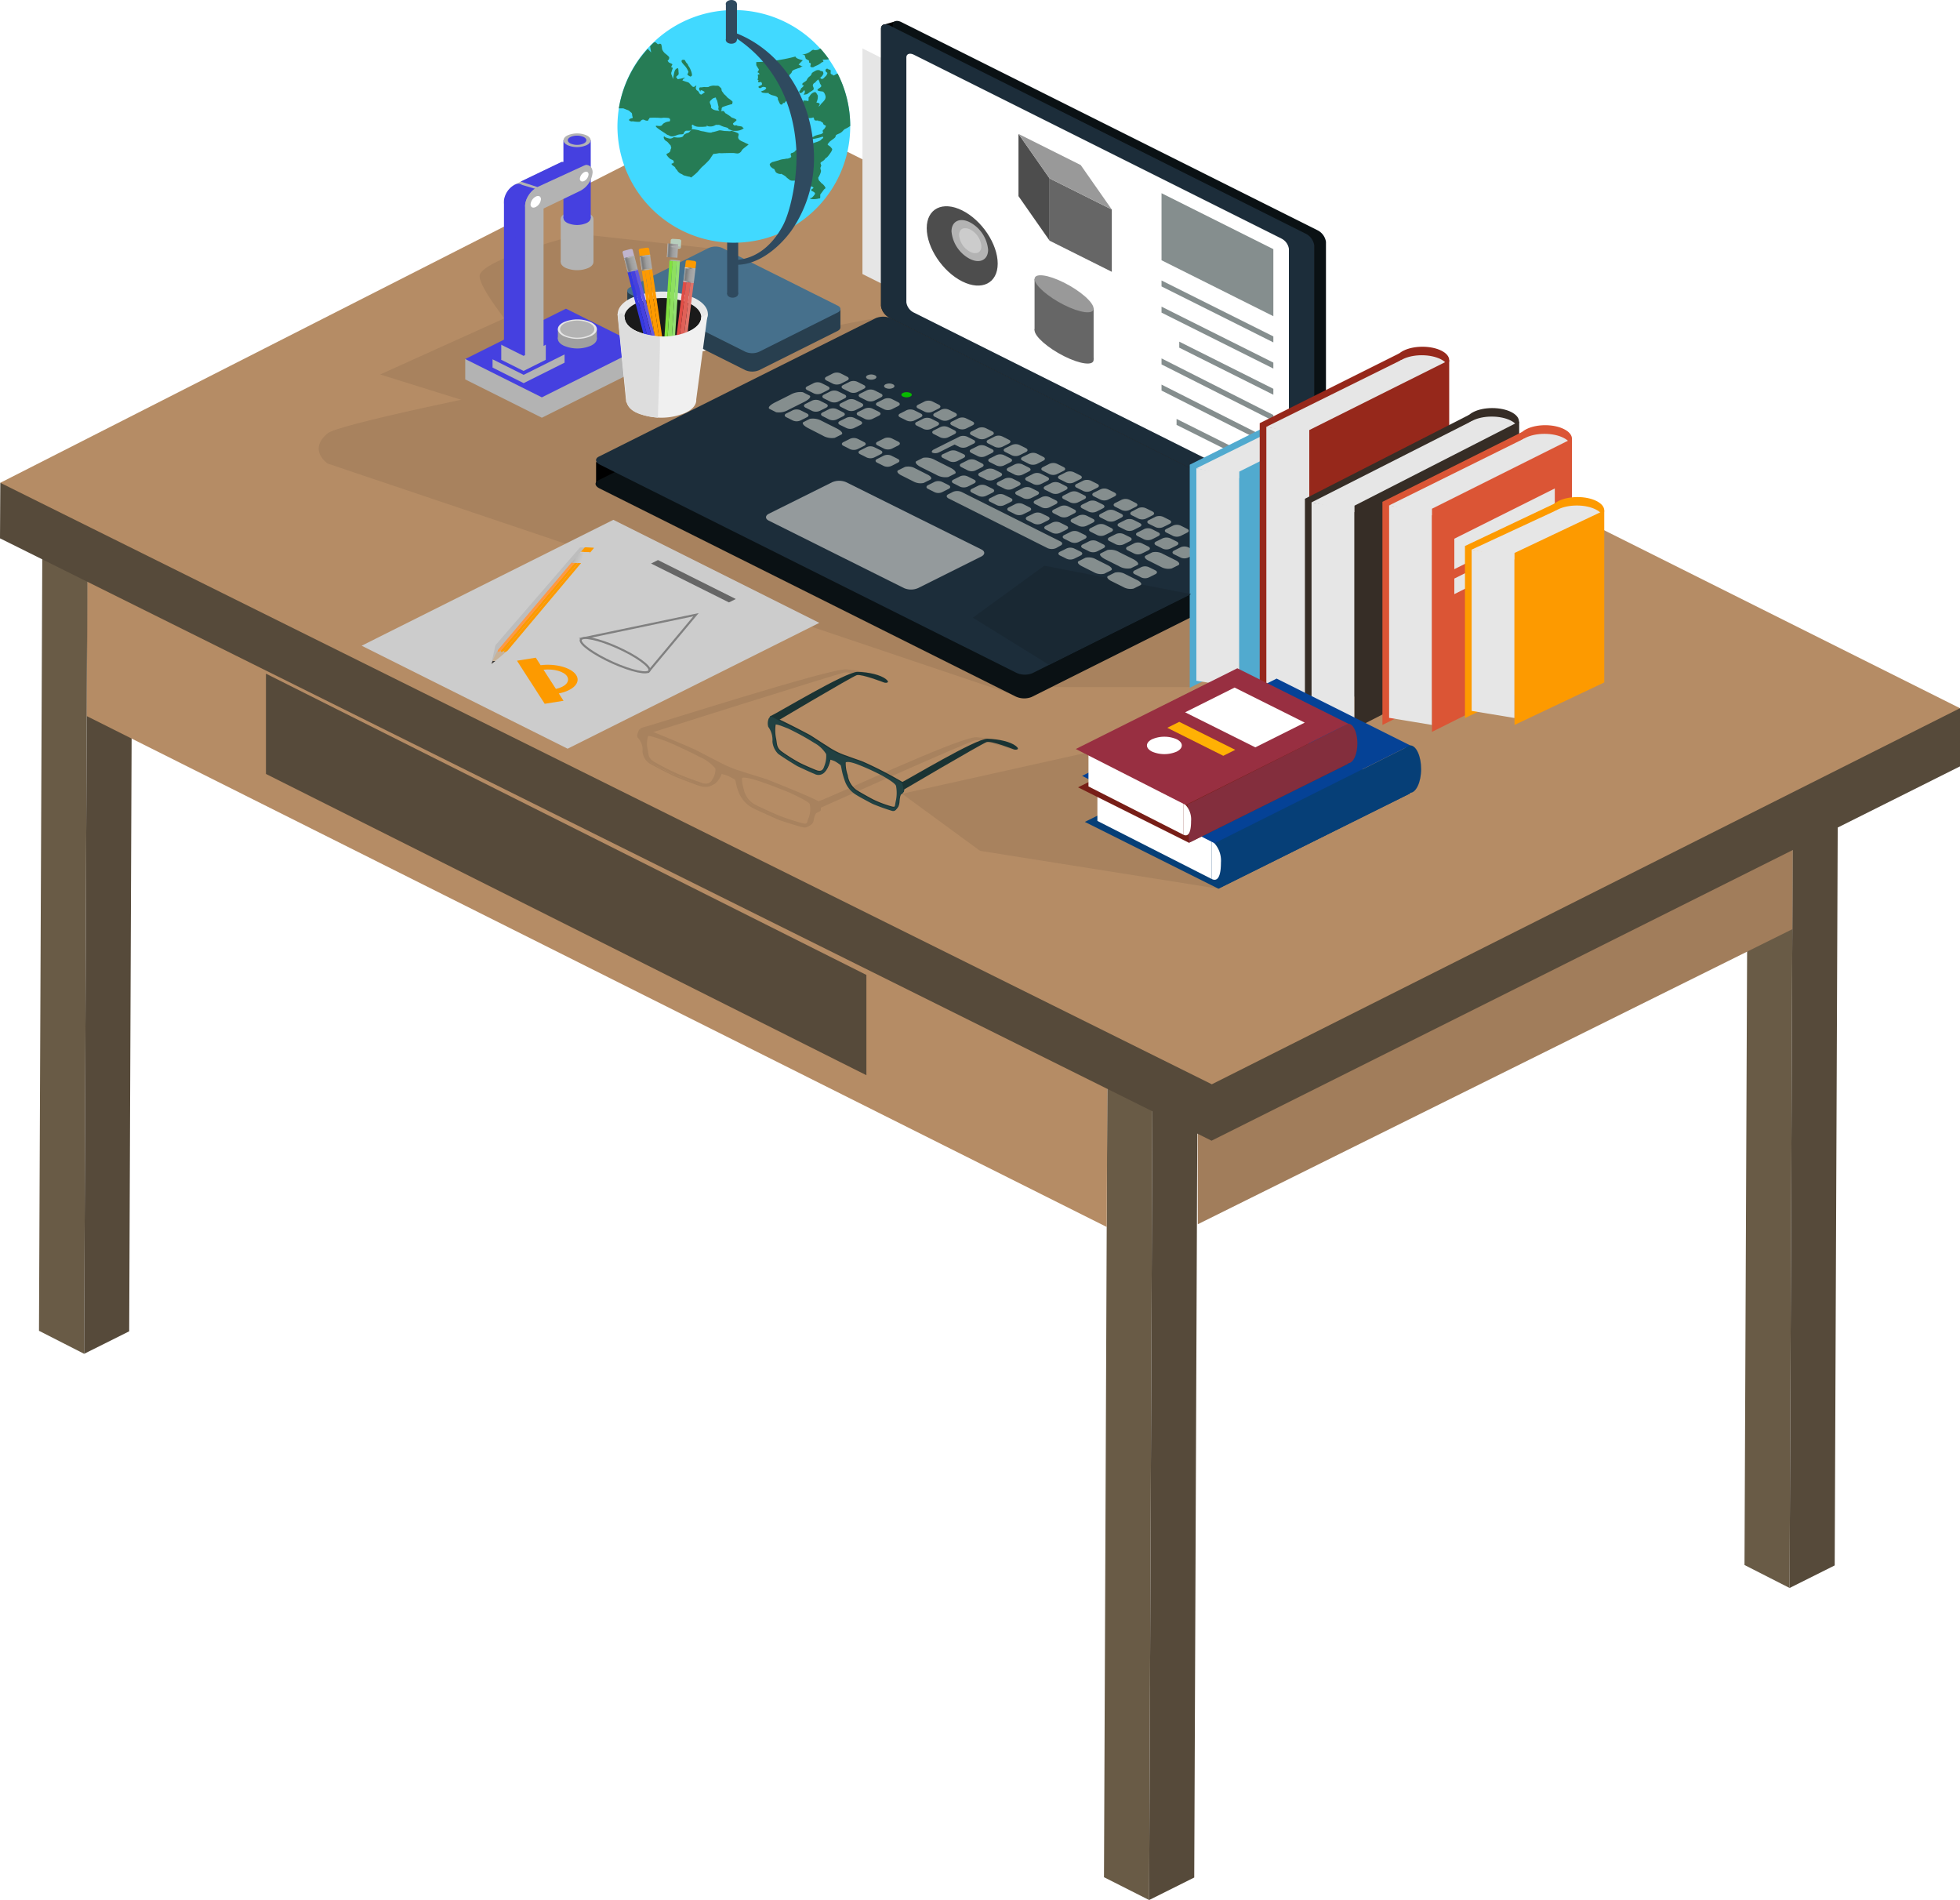 <svg xmlns="http://www.w3.org/2000/svg" xmlns:xlink="http://www.w3.org/1999/xlink" viewBox="0 0 378.07 366.43"><defs><style>.cls-1{fill:#695b46;}.cls-2{fill:#564a3a;}.cls-3{fill:#b58c65;}.cls-4{fill:#a17d5b;}.cls-5{fill:#e6e6e6;}.cls-6{fill:#fff;}.cls-7{fill:#a8825e;}.cls-8{fill:#b3b3b3;}.cls-9{fill:#4540e0;}.cls-10{fill:#a0a0a0;}.cls-11{fill:#283f4f;}.cls-12{fill:#46708c;}.cls-13{fill:#2f4a5f;}.cls-14{fill:#41d9ff;}.cls-15{fill:#267c55;}.cls-15,.cls-58{fill-rule:evenodd;}.cls-16{fill:#e8e8e8;}.cls-17{fill:#1a1a1a;}.cls-18{fill:#fd9a00;}.cls-19{fill:url(#linear-gradient);}.cls-20{fill:url(#linear-gradient-2);}.cls-21{fill:#181818;}.cls-22{fill:url(#linear-gradient-3);}.cls-23{fill:url(#linear-gradient-4);}.cls-24{fill:#c0b5ce;}.cls-25{fill:url(#linear-gradient-5);}.cls-26{fill:#6258e0;}.cls-27{fill:#3439e0;}.cls-28{fill:url(#linear-gradient-6);}.cls-29{fill:url(#linear-gradient-7);}.cls-30{fill:url(#linear-gradient-8);}.cls-31{fill:#b7cebd;}.cls-32{fill:url(#linear-gradient-9);}.cls-33{fill:#94e072;}.cls-34{fill:#8de05f;}.cls-35{fill:#80e03f;}.cls-36{fill:url(#linear-gradient-10);}.cls-37{fill:url(#linear-gradient-11);}.cls-38{fill:url(#linear-gradient-12);}.cls-39{fill:url(#linear-gradient-13);}.cls-40{fill:#e07268;}.cls-41{fill:#e06057;}.cls-42{fill:#e04c45;}.cls-43{fill:url(#linear-gradient-14);}.cls-44{fill:url(#linear-gradient-15);}.cls-45{fill:url(#linear-gradient-16);}.cls-46{fill:#f0f0f0;}.cls-47{fill:#0a1114;}.cls-48{fill:#1c2d3a;}.cls-49{fill:#858e8e;}.cls-50{fill:#07b900;}.cls-51{fill:#949a9c;}.cls-52{fill:#0e171b;}.cls-53{fill:#0f0f0f;}.cls-54{fill:#666;}.cls-55{fill:#4d4d4d;}.cls-56{fill:#999;}.cls-57,.cls-59{fill:#ccc;}.cls-58{fill:#bdbdbd;}.cls-59{stroke:gray;stroke-miterlimit:10;stroke-width:0.4px;}.cls-60{fill:url(#linear-gradient-17);}.cls-61{fill:#ff9843;}.cls-62{fill:url(#linear-gradient-18);}.cls-63{fill:#333;}.cls-64{fill:url(#linear-gradient-19);}.cls-65{fill:url(#linear-gradient-20);}.cls-66{fill:#51aacf;}.cls-67{fill:#96281b;}.cls-68{fill:#362d26;}.cls-69{fill:#db5535;}.cls-70{fill:#063f77;}.cls-71{fill:#054296;}.cls-72{fill:#771e17;}.cls-73{fill:#832e3d;}.cls-74{fill:#982f41;}.cls-75{fill:#1a3333;}.cls-76{fill:#214142;}.cls-77{fill:#ffb104;}.cls-78{fill:#192833;}.cls-79{fill:#ddd;}</style><linearGradient id="linear-gradient" x1="198.86" y1="89.16" x2="200.73" y2="89.54" gradientTransform="matrix(-0.99, 0.15, 0.15, 0.99, 312.77, -42.25)" gradientUnits="userSpaceOnUse"><stop offset="0.43" stop-color="#a9a382"/><stop offset="0.8" stop-color="#7c775f"/><stop offset="1" stop-color="#a9a382"/></linearGradient><linearGradient id="linear-gradient-2" x1="198.74" y1="64.26" x2="200.77" y2="64.26" gradientTransform="matrix(-1, 0, 0, 1, 324.33, -13.71)" gradientUnits="userSpaceOnUse"><stop offset="0" stop-color="#aeaeae"/><stop offset="0.46" stop-color="#9e9e9e"/><stop offset="0.81" stop-color="#7c7c7c"/><stop offset="0.86" stop-color="#7f7f7f"/><stop offset="0.9" stop-color="#898989"/><stop offset="0.94" stop-color="#9a9a9a"/><stop offset="0.97" stop-color="#b2b2b2"/><stop offset="1" stop-color="#c8c8c8"/></linearGradient><linearGradient id="linear-gradient-3" x1="199.08" y1="62.91" x2="200.99" y2="63.3" gradientTransform="matrix(-0.99, 0.15, 0.15, 0.99, 312.77, -42.25)" gradientUnits="userSpaceOnUse"><stop offset="0.43" stop-color="#aeaeae"/><stop offset="0.66" stop-color="gray"/><stop offset="0.73" stop-color="#878787"/><stop offset="0.83" stop-color="#9c9c9c"/><stop offset="0.96" stop-color="#bdbdbd"/><stop offset="1" stop-color="#c8c8c8"/></linearGradient><linearGradient id="linear-gradient-4" x1="199.08" y1="65.55" x2="200.99" y2="65.94" xlink:href="#linear-gradient-3"/><linearGradient id="linear-gradient-5" x1="174.82" y1="94.2" x2="176.7" y2="94.58" gradientTransform="matrix(-0.97, 0.25, 0.25, 0.97, 274.58, -60.08)" gradientUnits="userSpaceOnUse"><stop offset="0.43" stop-color="#8680a9"/><stop offset="0.8" stop-color="#5e5d7c"/><stop offset="1" stop-color="#8680a9"/></linearGradient><linearGradient id="linear-gradient-6" x1="174.71" y1="69.3" x2="176.74" y2="69.3" gradientTransform="matrix(-1, 0, 0, 1, 297.39, -18.5)" xlink:href="#linear-gradient-2"/><linearGradient id="linear-gradient-7" x1="175.04" y1="67.95" x2="176.96" y2="68.34" gradientTransform="matrix(-1, 0, 0, 1, 297.11, -18.39)" xlink:href="#linear-gradient-3"/><linearGradient id="linear-gradient-8" x1="175.04" y1="70.59" x2="176.96" y2="70.97" gradientTransform="matrix(-1, 0, 0, 1, 297.79, -18.42)" xlink:href="#linear-gradient-3"/><linearGradient id="linear-gradient-9" x1="232.31" y1="58.26" x2="234.18" y2="58.64" gradientTransform="matrix(-1, -0.06, -0.06, 1, 365.11, 30.65)" gradientUnits="userSpaceOnUse"><stop offset="0.43" stop-color="#8ba983"/><stop offset="0.8" stop-color="#6a7c60"/><stop offset="1" stop-color="#8ba983"/></linearGradient><linearGradient id="linear-gradient-10" x1="232.19" y1="33.36" x2="234.22" y2="33.36" gradientTransform="matrix(0, -1, -1, 0, 163.57, 282.04)" xlink:href="#linear-gradient-2"/><linearGradient id="linear-gradient-11" x1="232.52" y1="32.01" x2="234.44" y2="32.4" gradientTransform="matrix(-1, -0.06, -0.06, 1, 365.11, 30.65)" xlink:href="#linear-gradient-3"/><linearGradient id="linear-gradient-12" x1="232.53" y1="34.65" x2="234.44" y2="35.03" gradientTransform="matrix(-1, -0.06, -0.06, 1, 365.11, 30.65)" xlink:href="#linear-gradient-3"/><linearGradient id="linear-gradient-13" x1="243.01" y1="77.49" x2="244.89" y2="77.87" gradientTransform="matrix(-0.99, -0.12, -0.12, 0.99, 381.5, 30.72)" gradientUnits="userSpaceOnUse"><stop offset="0.43" stop-color="#a98a85"/><stop offset="0.8" stop-color="#7c6261"/><stop offset="1" stop-color="#a98a85"/></linearGradient><linearGradient id="linear-gradient-14" x1="242.9" y1="52.59" x2="244.93" y2="52.59" gradientTransform="matrix(0, -1, -1, 0, 185.58, 296.86)" xlink:href="#linear-gradient-2"/><linearGradient id="linear-gradient-15" x1="243.23" y1="51.23" x2="245.15" y2="51.62" gradientTransform="matrix(-0.99, -0.12, -0.12, 0.99, 381.5, 30.72)" xlink:href="#linear-gradient-3"/><linearGradient id="linear-gradient-16" x1="243.23" y1="53.87" x2="245.14" y2="54.26" gradientTransform="matrix(-0.99, -0.12, -0.12, 0.99, 381.5, 30.72)" xlink:href="#linear-gradient-3"/><linearGradient id="linear-gradient-17" x1="242.48" y1="838.73" x2="245.26" y2="839.3" gradientTransform="matrix(-0.93, -0.37, -0.37, 0.93, 632.3, -563.72)" gradientUnits="userSpaceOnUse"><stop offset="0.43" stop-color="#c7b299"/><stop offset="0.8" stop-color="#998675"/><stop offset="1" stop-color="#c7b299"/></linearGradient><linearGradient id="linear-gradient-18" x1="234.74" y1="815.79" x2="237.31" y2="815.79" gradientTransform="matrix(-0.93, -0.37, -0.37, 0.93, 632.3, -563.72)" gradientUnits="userSpaceOnUse"><stop offset="0" stop-color="#ccc"/><stop offset="0.46" stop-color="#bcbcbc"/><stop offset="0.81" stop-color="#999"/><stop offset="0.86" stop-color="#9c9c9c"/><stop offset="0.9" stop-color="#a6a6a6"/><stop offset="0.94" stop-color="#b7b7b7"/><stop offset="0.97" stop-color="#cfcfcf"/><stop offset="1" stop-color="#e6e6e6"/></linearGradient><linearGradient id="linear-gradient-19" x1="234.99" y1="814.51" x2="236.82" y2="814.88" gradientTransform="matrix(-0.93, -0.37, -0.37, 0.93, 632.3, -563.72)" gradientUnits="userSpaceOnUse"><stop offset="0.43" stop-color="#ccc"/><stop offset="0.66" stop-color="#9d9d9d"/><stop offset="0.73" stop-color="#a4a4a4"/><stop offset="0.83" stop-color="#b9b9b9"/><stop offset="0.96" stop-color="#dadada"/><stop offset="1" stop-color="#e6e6e6"/></linearGradient><linearGradient id="linear-gradient-20" x1="235.85" y1="816.95" x2="237.54" y2="817.3" gradientTransform="matrix(0.32, -0.95, -0.95, -0.32, 810.77, 592.36)" xlink:href="#linear-gradient-19"/></defs><g id="Layer_2" data-name="Layer 2"><g id="Layer_1-2" data-name="Layer 1"><polygon class="cls-1" points="337.2 137.64 336.5 301.82 345.2 306.25 345.9 137.64 337.2 137.64"/><polygon class="cls-2" points="345.9 137.64 345.2 306.25 353.9 301.9 354.59 133.3 345.9 137.64"/><polygon class="cls-1" points="213.64 197.83 212.95 362.03 221.66 366.43 222.35 197.83 213.64 197.83"/><polygon class="cls-2" points="222.35 197.85 221.66 366.43 230.36 362.09 231.05 193.51 222.35 197.85"/><polygon class="cls-1" points="8.22 92.47 7.52 256.65 16.23 261.09 16.91 92.47 8.22 92.47"/><polygon class="cls-2" points="16.91 92.48 16.23 261.09 24.92 256.75 25.61 88.13 16.91 92.48"/><polygon class="cls-3" points="16.73 138.1 213.48 236.63 213.63 203.63 16.91 106.64 16.73 138.1"/><polygon class="cls-2" points="51.3 149.26 167.12 207.36 167.12 188.02 51.3 129.92 51.3 149.26"/><polygon class="cls-4" points="345.86 146.95 345.73 179.2 231.05 236.1 231 204.39 345.86 146.95"/><polygon class="cls-2" points="0 103.82 233.7 219.99 378.07 147.8 144.37 30.94 0 103.82"/><polygon class="cls-2" points="0 103.82 378.07 147.8 378.07 136.58 0.06 93.11 0 103.82"/><polygon class="cls-3" points="0.06 93.11 233.75 209.11 378.07 136.58 144.37 19.73 0.06 93.11"/><polygon class="cls-5" points="166.36 52.85 227.53 83.44 227.53 39.93 166.36 9.34 166.36 52.85"/><polygon class="cls-6" points="143.77 71.39 131.34 73.81 140.02 59.53 143.77 71.39"/><path class="cls-7" d="M157.43,154.69c1.83-.41,27.91-12.77,31-12.51s6.06,1,7.39,1.79-.2.7-.43.62-6-2-7.23-1.82-31.22,13.61-31.22,13.61Z"/><path class="cls-7" d="M123.77,140.36c1.83-.41,36.41-11.53,39.48-11.27s6.06,1,7.39,1.79-.2.7-.42.62-6-2-7.23-1.82-39.73,12.37-39.73,12.37Z"/><path class="cls-7" d="M123.46,142a3.34,3.34,0,0,1,.93,2.67,3.06,3.06,0,0,0,1.37,2.32c1.3.78,4.68,2.45,5,2.56s3.85,1.52,4.39,1.68,2.06.73,3.1-.4.9-2,1.27-1.88.82.22,1.29.4,1,.51,1.37.71.11.89,1,2.8A5.84,5.84,0,0,0,146,155.7c.54.29,4.1,1.84,4.37,2s3.69,1.27,5,1.58a1.31,1.31,0,0,0,1.59-1.09c.29-1.81,1-1.65,1.23-1.78s.19-.78-.09-1.76c-1.5-.93-9.46-4.07-10.17-4.34s-2.95-.91-4.44-1.41c-1.32-.44-1.29-.37-2.36-.81h0a27.33,27.33,0,0,1-2.78-1.32c-1.48-.73-3.68-1.93-4.39-2.25s-8.64-3.78-10.18-4.11C123.38,141.07,123.2,141.62,123.46,142Zm19.72,7.87c.53-.24,1.22-.24,3.16.35s6.18,2.25,6.88,2.62,3.2,1.46,3.43,2a4.64,4.64,0,0,1-.25,2.73c-.32.78-.2,1.55-1.63,1.18a41.09,41.09,0,0,1-4.44-1.44c-1.35-.53-4.17-1.87-4.64-2.11a4.32,4.32,0,0,1-2.19-2.86C142.93,150.38,143.18,149.83,143.18,149.83Zm-18.09-8.07c.31-.36,2.8.6,3.52.83s4.95,2.07,6.85,3.08a7.94,7.94,0,0,1,3,2.22,3.41,3.41,0,0,1-.62,2.12,1.9,1.9,0,0,1-2.45.93c-.48-.15-3.32-1.16-4.66-1.74a49.11,49.11,0,0,1-4.39-2.23c-1.4-.8-1.19-1.43-1.4-2.43A4.87,4.87,0,0,1,125.09,141.76Z"/><path class="cls-7" d="M123,142.25a3.3,3.3,0,0,1,.93,2.67,3.06,3.06,0,0,0,1.37,2.32c1.3.77,4.68,2.44,4.95,2.55s3.85,1.52,4.39,1.68,2.07.73,3.11-.39.89-2,1.26-1.88.82.21,1.29.39,1,.51,1.37.71.11.89.95,2.8a5.83,5.83,0,0,0,2.89,2.88c.54.29,4.11,1.85,4.37,2s3.69,1.26,5,1.57a1.32,1.32,0,0,0,1.6-1.09c.29-1.8.94-1.65,1.22-1.77s.19-.79-.09-1.77c-1.49-.93-9.46-4.06-10.16-4.33s-3-.91-4.45-1.41c-1.32-.44-1.29-.38-2.36-.82h0a28.38,28.38,0,0,1-2.78-1.32c-1.48-.73-3.68-1.93-4.39-2.25s-8.64-3.78-10.18-4.1C123,141.35,122.78,141.9,123,142.25Zm19.72,7.87c.53-.24,1.23-.24,3.16.35s6.18,2.25,6.89,2.61,3.19,1.47,3.43,2a4.82,4.82,0,0,1-.25,2.73c-.33.77-.21,1.54-1.64,1.17a43.38,43.38,0,0,1-4.44-1.43c-1.35-.54-4.16-1.88-4.64-2.12a4.27,4.27,0,0,1-2.19-2.85C142.51,150.66,142.76,150.12,142.76,150.12ZM124.68,142c.3-.36,2.8.61,3.51.83S133.14,145,135,146a7.94,7.94,0,0,1,3,2.22,3.4,3.4,0,0,1-.62,2.12,1.88,1.88,0,0,1-2.45.93c-.47-.15-3.32-1.16-4.66-1.74a46.59,46.59,0,0,1-4.39-2.23c-1.4-.79-1.18-1.43-1.39-2.42A4.74,4.74,0,0,1,124.68,142Z"/><path class="cls-7" d="M123.21,142.08a3.28,3.28,0,0,1,.94,2.66,3,3,0,0,0,1.36,2.33c1.3.77,4.69,2.44,5,2.55s3.84,1.53,4.38,1.68,2.07.73,3.11-.39.89-2,1.27-1.88.81.21,1.28.39a13.15,13.15,0,0,1,1.37.71c.37.21.12.89,1,2.8a5.76,5.76,0,0,0,2.89,2.88c.53.29,4.1,1.85,4.37,2s3.69,1.26,5,1.57a1.31,1.31,0,0,0,1.59-1.09c.29-1.8.94-1.65,1.23-1.77s.19-.79-.09-1.77c-1.5-.93-9.46-4.06-10.17-4.33s-3-.92-4.44-1.41c-1.33-.44-1.29-.38-2.36-.81h0a28.55,28.55,0,0,1-2.79-1.32c-1.47-.73-3.68-1.93-4.38-2.25s-8.55-3.69-10.09-4C123.23,141.27,123,141.73,123.21,142.08ZM142.93,150c.54-.24,1.23-.24,3.16.35s6.19,2.25,6.89,2.61,3.19,1.47,3.43,2.05a4.64,4.64,0,0,1-.25,2.73c-.33.77-.2,1.54-1.63,1.17a43.38,43.38,0,0,1-4.44-1.43c-1.35-.54-4.17-1.88-4.64-2.12a4.24,4.24,0,0,1-2.2-2.86C142.69,150.49,142.93,150,142.93,150Zm-18.08-8.08c.31-.35,2.8.61,3.51.83s4.95,2.08,6.86,3.08a8,8,0,0,1,3,2.22,3.38,3.38,0,0,1-.63,2.12,1.89,1.89,0,0,1-2.45.93c-.47-.15-3.31-1.16-4.66-1.74a47.7,47.7,0,0,1-4.38-2.23c-1.4-.79-1.19-1.42-1.4-2.42A4.82,4.82,0,0,1,124.85,141.87Z"/><polygon class="cls-7" points="124.74 141.41 127.22 141.86 123.77 140.36 123.35 140.65 124.74 141.41"/><polygon class="cls-7" points="157.85 154.71 156.19 153.92 157.76 156.65 158.25 156.31 157.85 154.71"/><polygon class="cls-7" points="235.02 171.39 189.05 164.09 174.01 153.08 238.27 138.78 235.02 171.39"/><path class="cls-7" d="M127.28,80.34l-17-3.31S91.57,56.23,92.55,53s19.28-7.86,19.28-7.86l24.85,2.73Z"/><polygon class="cls-7" points="100.42 80.67 73.32 72.22 103.63 58.53 100.42 80.67"/><path class="cls-7" d="M197.75,134.76,63.21,89.4s-3.91-2.6,0-5.84S169,61.34,169,61.34Z"/><polygon class="cls-7" points="229.75 132.52 202.79 132.52 230.54 118.64 229.75 132.52"/><path class="cls-8" d="M97.21,39c0,1.3,1.05,1.83,2.36,1.18l8.29-4a4.42,4.42,0,0,0,2.35-3.53h0c0-1.3-1-1.83-2.35-1.18l-8.29,4A4.43,4.43,0,0,0,97.21,39Z"/><rect class="cls-8" x="108.16" y="42.25" width="6.32" height="8.27"/><path class="cls-8" d="M109.08,49.41c-1.23.62-1.23,1.62,0,2.24a5.69,5.69,0,0,0,4.47,0c1.23-.62,1.23-1.62,0-2.24A5.6,5.6,0,0,0,109.08,49.41Z"/><path class="cls-8" d="M109.08,41.14c-1.23.61-1.23,1.62,0,2.23a5.6,5.6,0,0,0,4.47,0c1.23-.61,1.23-1.62,0-2.23A5.69,5.69,0,0,0,109.08,41.14Z"/><rect class="cls-9" x="108.68" y="27.05" width="5.27" height="15.02"/><path class="cls-9" d="M109.45,41.14c-1,.51-1,1.34,0,1.86a4.65,4.65,0,0,0,3.73,0c1-.52,1-1.35,0-1.86A4.65,4.65,0,0,0,109.45,41.14Z"/><path class="cls-8" d="M109.45,26.12c-1,.51-1,1.35,0,1.86a4.65,4.65,0,0,0,3.73,0c1-.51,1-1.35,0-1.86A4.65,4.65,0,0,0,109.45,26.12Z"/><path class="cls-9" d="M110.05,26.42c-.7.35-.7.91,0,1.26a3.18,3.18,0,0,0,2.53,0c.7-.35.7-.91,0-1.26A3.18,3.18,0,0,0,110.05,26.42Z"/><polygon class="cls-8" points="89.74 73.17 104.52 80.56 123.95 70.85 109.17 63.46 89.74 73.17"/><polygon class="cls-8" points="89.74 73.17 123.95 70.85 123.95 66.92 89.74 69.24 89.74 73.17"/><polygon class="cls-9" points="89.74 69.24 104.52 76.63 123.95 66.92 109.17 59.53 89.74 69.24"/><polygon class="cls-8" points="95.01 70.89 101.01 73.89 108.9 69.94 102.89 66.94 95.01 70.89"/><polygon class="cls-8" points="95.01 70.89 108.9 69.94 108.9 68.35 95.01 69.29 95.01 70.89"/><polygon class="cls-9" points="95.01 69.29 101.01 72.29 108.9 68.35 102.89 65.35 95.01 69.29"/><path class="cls-9" d="M97.21,38.67a4,4,0,0,1,2-3h0c1-.53,1.79-.1,1.79,1V66.26a3.65,3.65,0,0,1-1.79,2.9h0c-1,.53-2,.16-2-.91Z"/><polygon class="cls-8" points="96.69 69.39 100.99 71.54 105.28 69.39 100.99 67.24 96.69 69.39"/><rect class="cls-8" x="96.69" y="66.49" width="8.59" height="2.91"/><polygon class="cls-9" points="96.69 66.49 100.99 68.63 105.28 66.49 100.99 64.34 96.69 66.49"/><polygon class="cls-9" points="97.21 66.22 101.28 68.35 103.63 36.53 100.42 35.58 97.21 66.22"/><path class="cls-8" d="M101.3,39.61c0,1.3,1.06,1.83,2.36,1.18l8.3-4a4.46,4.46,0,0,0,2.35-3.54h0c0-1.3-1.06-1.82-2.35-1.17l-8.3,4a4.45,4.45,0,0,0-2.36,3.54Z"/><path class="cls-8" d="M101.28,39.63a3.68,3.68,0,0,1,1.79-2.9h0c1-.53,1.78-.1,1.78,1V67.29a3.69,3.69,0,0,1-1.78,2.9h0c-1,.53-1.79.1-1.79-1Z"/><path class="cls-6" d="M102.34,39.42c0,.55.45.78,1,.5a1.87,1.87,0,0,0,1-1.5c0-.55-.44-.78-1-.5A1.9,1.9,0,0,0,102.34,39.42Z"/><polygon class="cls-9" points="103.66 36.07 113.01 31.77 108.34 31.22 100.42 35.02 103.66 36.07"/><rect class="cls-10" x="107.61" y="63.47" width="7.52" height="1.88"/><path class="cls-10" d="M108.71,64c-1.47.73-1.47,1.92,0,2.65a6.63,6.63,0,0,0,5.31,0c1.48-.73,1.48-1.92,0-2.65A6.63,6.63,0,0,0,108.71,64Z"/><path class="cls-5" d="M108.71,62.15c-1.47.73-1.47,1.92,0,2.66a6.71,6.71,0,0,0,5.31,0c1.48-.74,1.48-1.93,0-2.66A6.63,6.63,0,0,0,108.71,62.15Z"/><path class="cls-8" d="M109,62.31c-1.29.64-1.29,1.69,0,2.33a5.86,5.86,0,0,0,4.68,0c1.29-.64,1.29-1.69,0-2.33A5.86,5.86,0,0,0,109,62.31Z"/><path class="cls-6" d="M111.85,34.48c0,.46.38.65.85.42a1.6,1.6,0,0,0,.83-1.26c0-.47-.37-.66-.83-.43A1.6,1.6,0,0,0,111.85,34.48Z"/><polygon class="cls-11" points="162.11 63.11 120.99 59.57 121 56.1 162.11 59.6 162.11 63.11"/><path class="cls-11" d="M143.77,71.39a3.41,3.41,0,0,0,2.66,0l15.14-7.57c.73-.37.73-1,0-1.33L139.34,51.37a3.41,3.41,0,0,0-2.66,0l-15.14,7.57c-.73.37-.73,1,0,1.33Z"/><path class="cls-12" d="M143.77,67.84a3.33,3.33,0,0,0,2.66,0l15.14-7.57c.73-.36.73-1,0-1.33L139.34,47.83a3.33,3.33,0,0,0-2.66,0L121.54,55.4c-.73.37-.73,1,0,1.33Z"/><rect class="cls-13" x="140.26" y="35.52" width="2.13" height="21.16"/><path class="cls-13" d="M140.25,35.54c0,.41.48.73,1.07.73s1.07-.32,1.07-.73-.48-.73-1.07-.73S140.25,35.14,140.25,35.54Z"/><path class="cls-13" d="M140.26,56.68c0,.41.48.73,1.06.73s1.07-.32,1.07-.73-.48-.73-1.07-.73S140.26,56.28,140.26,56.68Z"/><path class="cls-14" d="M119.1,24.36a22.45,22.45,0,1,0,44.9,0v0a22.23,22.23,0,0,0-2.43-10.13c-.27-.54-.57-1.07-.89-1.58l-.37-.59c-.13-.2-.28-.41-.42-.61a19.65,19.65,0,0,0-1.66-2.08,22.42,22.42,0,0,0-32.18-1.2c-.26.24-.52.49-.76.76s-.31.32-.46.49a22.32,22.32,0,0,0-5.46,11.51A23.19,23.19,0,0,0,119.1,24.36Z"/><rect class="cls-13" x="140.02" y="0.71" width="2.13" height="6.99"/><path class="cls-13" d="M140,.73c0,.4.48.73,1.07.73s1.06-.33,1.06-.73S141.67,0,141.09,0,140,.33,140,.73Z"/><path class="cls-13" d="M140,7.7c0,.41.48.73,1.07.73s1.06-.32,1.06-.73S141.68,7,141.09,7,140,7.3,140,7.7Z"/><path class="cls-15" d="M148.51,31.86c.15.32.09.23.37.48s.42.16.53.38a2.79,2.79,0,0,0,.26.52,1.55,1.55,0,0,0,.85.32c.38,0-.05-.17.56.17s.67.52.67.52.49.38.61.46l0,0s-.24-.07.11.06.38.05,1,.08l.65,0c-.1.07-.22.14-.33.23s-.26,0-.08.21,0,.24.66.19a5.07,5.07,0,0,0,1.19-.22s.2.06.2.17.4,0,.4.09,0,0,0,0,0,.06,0,.12c-.06.36.47.28.61.42s.06,0,.13.14-.34.22-.41.4.06.19.34.34a1.14,1.14,0,0,1,.35.26s.06.06,0,.25a2.74,2.74,0,0,1-.57.66c-.14.13-.69.1-.14.27a3.71,3.71,0,0,0,1.54-.12s.21.08.21-.19v-.55s.68-.92.74-1,.41-.17.19-.46a2.22,2.22,0,0,0-.57-.65c-.2-.11-.2-.19-.34-.33a4.11,4.11,0,0,1-.34-.39c0-.14-.06-.28-.08-.42,0,0,0,.06.24-.41s.35-.89.29-1a1.4,1.4,0,0,1-.1-.5l.17-.41c-.06-.17-.1-.32-.16-.49,0,0,0-.14.42-.38a1.54,1.54,0,0,0,.57-.58s.19,0,.59-.53.8-1.09.65-1.29-.37-.44-.37-.44-.46-.27-.47-.38.46-.6.46-.6c.71-.55,1-.67,1.06-.93s0-.28.69-.57.81-.74,1.14-.88a6.14,6.14,0,0,0,1-.58h0a22.23,22.23,0,0,0-2.43-10.13l-.27.13c-.26.13-.32.23-.52.25s0-.08-.26-.17-.32-.19-.29-.42,0-.57-.14-.52-.51-.21-.51-.21-.41.07-.34.41.38.3.35.49a1.2,1.2,0,0,1-.35.59,3.23,3.23,0,0,0-.34.35,1.17,1.17,0,0,1-.43.19c-.16,0,.08-.22-.3-.21s-.75-.25-.44.16a1.73,1.73,0,0,1,.4.78c.08.3.42.48.24.73s-1,.59-.56.77.82.09,1,.22a1.46,1.46,0,0,1,.37.64.91.91,0,0,1,0,.71c-.12.37-.79.93-.87,1.08s-.38.45-.41.36.41-.35.11-.57-.68,0-.44-.37a2.48,2.48,0,0,0,.18-1.13s-.26-.47-.33-.55-.2-.21-.6,0a1.56,1.56,0,0,0-.66.7c-.08.13-.19.09-.19.33l0,.5-.23.09s0-.07-.27-.09l-.3,0s-.18-.15-.2,0-.1.4-.12.54.21.08-.17.31a2,2,0,0,0-.6.46c-.09.12-.24.12-.08.25l.18.14a1.86,1.86,0,0,0-.23.26c0,.23.74.27.74.27a.5.5,0,0,1,.23.18c.07.12.17.1.19.27s.4.21,0,.44a1.88,1.88,0,0,1-.71.27l1,0c.63-.06.69,0,1.12-.06s.3-.19.43,0,.05.33.22.45.62,0,.69.08l.06.09a.47.47,0,0,1,.47.1c.25.19.36.16.38.33s.1.21.28.33.12,0,.2.11.11,0-.06.34-.4.44-.48.6a.27.27,0,0,0,.09.32s-.07.27-.52.4a5.57,5.57,0,0,0-1.12.32,5.77,5.77,0,0,1-.61.34c-.16.07-.66.36-.26.33a11.91,11.91,0,0,0,1.32-.23,8.09,8.09,0,0,0,1-.28.17.17,0,0,1,.19.14c0,.18-.32.31-.32.31s0,.06-.2.23a3.69,3.69,0,0,1-1,.41c-.17.08-.8.27-.8.27a2.2,2.2,0,0,0-.75.22l-.46.2a1.76,1.76,0,0,1-.92.6c-.64.19-.88.2-.94.32s.06.05-.29.28-.6.1-.6.4.23.44,0,.61a1.75,1.75,0,0,1-.67.24s.06-.05-.54.07a4,4,0,0,0-.91.18c-.19.09-.87.25-1,.3s-.49.08-.56.18S148.36,31.54,148.51,31.86Z"/><path class="cls-15" d="M158.83,14.23c0-.13-.05-.26-.07-.4a1.12,1.12,0,0,0-.43-.14c-.14,0-.08-.11-.33-.16a1,1,0,0,0-.71.13c-.29.15-.69.36-.73.55a.93.93,0,0,1-.38.52,1.71,1.71,0,0,0-.55.66c0,.2-.76.58-.83.7a.3.3,0,0,0,0,.29c0,.17.49-.11.1.32s-.34.19-.4.42a1.33,1.33,0,0,1-.3.46.4.4,0,0,0,0,.26c.06.12.11.14.34.08s.59-.54.59-.54a.56.56,0,0,1,.12.42,5.38,5.38,0,0,1-.25.52.91.91,0,0,1,.37-.1,1.19,1.19,0,0,0,.68-.34c.25-.21,1-.51.91-.78l-.05-.26s-.17-.33-.11-.46.09-.27.3-.38.31-.32.47-.45,1-.88,1-.88Z"/><path class="cls-15" d="M153.44,10.9s0,.21.42.4a6.21,6.21,0,0,0,1,.32l-.51.51-.3.33.78.39s-.35,0-.37.11-.48.18-.72.28-.93.28-1,.62-.48.49-.53.77a.66.66,0,0,0,.12.52c.06.13.29.21.11.49s-.44.37-.47.48a.7.7,0,0,0,.1.49c.11.18.34.2.4.32s0,.16.12.55.15.48-.14.82a1.81,1.81,0,0,0-.55.75,3.49,3.49,0,0,1-.57.78c-.09.15-.25-.1-.34.09s.2,0-.08.18-.44,0-.54-.22-.27-.57-.32-.7.08-.25-.11-.42a1,1,0,0,0-.43-.25c-.14-.05-.7-.18-.7-.19l-.55-.27s.19-.12-.18-.12a4.33,4.33,0,0,1-1-.06,1.2,1.2,0,0,1-.31-.24s.09,0,.5-.17.66-.52.44-.6a1,1,0,0,0-.53-.1c-.13,0-.39.2-.53.24s-.56-.21-.21-.39.48-.16.53-.33-.08-.46-.21-.46l-.39.06c-.12,0-.16-.19-.16-.19l.13-.18-.21-.12a2.23,2.23,0,0,0,.09-.5,1.34,1.34,0,0,0-.07-.43c.32-.25.45,0,.32-.25a.61.61,0,0,0-.4-.28.56.56,0,0,0,.2-.25c0-.13.24-.11,0-.47s-.39-.64-.39-.64l0-.6A31.81,31.81,0,0,0,153.44,10.9Z"/><path class="cls-15" d="M154.71,10.55s.5,0,.54.16.14.49.17.58.46.3.46.3.16.08.19.18-.11.22.1.35.15-.09.21.14-.13.47-.06.55.15.2.45.16-.2.11.68-.3a3.42,3.42,0,0,0,1.09-.67s.3,0,.29-.2-.57-.28.45-.31a2.84,2.84,0,0,0,.61-.07,19.65,19.65,0,0,0-1.66-2.08,3.21,3.21,0,0,1-.39.24,2,2,0,0,1-.76.08c-.13,0-.12-.23-.66.19a2.9,2.9,0,0,1-1.09.56Z"/><path class="cls-15" d="M137.61,29.68c.38,0,.76-.09,1.13-.15a6.25,6.25,0,0,0,.94,0c.49,0,1.74-.05,2,0a4,4,0,0,0,.63.07,1,1,0,0,0,.76-.57c.2-.39,1.47-1.17,1.3-1.2a6.48,6.48,0,0,1-.83-.39c-.37-.17-1-.37-1.13-.81s.35-.75-.19-1-1.15-.45-1.28-.36-.38,0-.92,0-1.08-.22-1.39-.1a10.24,10.24,0,0,1-1.31.34s0,.1-.46.06-1-.22-1.38-.26-.66-.21-.93-.24a6.4,6.4,0,0,0-1-.15c-.24,0-.16.13-.34.29s-.25.32-.46.4a2.62,2.62,0,0,0-.74.32c-.27.2-.08.46-.8.57s-1.12-.11-1.32,0a1.14,1.14,0,0,1-.68.23,3.37,3.37,0,0,1-.93-.29c-.2-.11-.06-.24-.2-.11s0,.6.37.84a1.55,1.55,0,0,1,.57.52c.16.19.37.3.38.51s.17.19,0,.52.05.3-.25.62-.82.26-.48.66a3,3,0,0,0,.56.6c.29.23.59.18.71.49a.3.3,0,0,1-.14.41s-.48,0-.16.3.47.31.59.49,0,.18.23.37.23.38.39.49a1.38,1.38,0,0,0,.57.39c.57.28.18.22.87.38a3.78,3.78,0,0,0,.69.16c.39.05.12.37.68-.13a10,10,0,0,0,.94-.83c.26-.32.62-.73.82-.93a8.8,8.8,0,0,0,.78-.72,8.08,8.08,0,0,0,.81-.88C137.06,30.45,137.61,29.68,137.61,29.68Z"/><path class="cls-15" d="M119.37,20.9l.86,0,1,.39c.21.08.24.22.51.41s.12.37.27.8-.2.19-.57.48.39.49.5.43.38.06,1.06.08.38-.07.77-.33.58.11,1,.11.22-.05.29-.15.26-.4.26-.4a17,17,0,0,1,1.8,0c.81.09.35-.06,1.4,0s.35.18.6.16.14.63-.06.55a2.18,2.18,0,0,0-1.22.5c-.11.21-.24.45-1,.34s-.18.38.94,1.1.76.56,1.08.67.41.32,1,.24.73-.35,1.47-.37.43-.15.69-.46.28-.23.87-.25.48-.18.58-.43-.09-.34,0-.62.3.07.51.12.25.25,1.67.18.28-.22.57-.22.27.15.61.15a1.82,1.82,0,0,0,1-.17c.44-.23.24-.1.68-.13s.42.2,1.38.44.4.35.8.45.47.32,1.18.26a2.52,2.52,0,0,0,1.46-.39c.36-.25,0,0-.06-.27s-1-.23-1.1-.35-.47,0-.47,0-.46-.27-.27-.45.67-.53.64-.63-.22-.21-.55-.34-.39-.1-.55-.28a6.67,6.67,0,0,0-.75-.51c-.12-.12-.27-.1-.38-.28a.69.69,0,0,0-.28-.3.24.24,0,0,0-.24,0h-.34a.27.27,0,0,0,.21-.28c0-.2,0-.44.28-.54s.53-.2,1.29-.42.4,0,.5-.28,0-.37,0-.37-.32-.27-.64-.51a1.76,1.76,0,0,1-.54-.5c-.08-.1-.47-.39-.53-.54s-.37-.38-.37-.69-.19-.37-.44-.62-.41-.09-1-.17a2.28,2.28,0,0,0-1.11.27,3,3,0,0,1-.72,0c-.26,0-.58.09-.8.07s-.38.27-.1.66,0,0,.18-.09.77.33.77.33a3.65,3.65,0,0,1-.68.49c-.16,0-.38-.17-.47-.44s-.41-.32-.51-.52a.63.63,0,0,1,0-.64c.1-.29-.25,0-.37.1a.46.46,0,0,1-.29,0,4.76,4.76,0,0,1-.56-.57c-.26-.29-.35-.29-.35-.29s-.57-.17-.91-.3-.16,0-.08-.24.35-.22.35-.33-.43.12-.84.17-.53.18-.6,0-.19-.18-.22-.31.35-.32.44-.5,0-.42,0-.75a1.57,1.57,0,0,0-.08-.47,1.47,1.47,0,0,0-.4.14,1.56,1.56,0,0,0-.3.57c-.07.22-.28,1.4-.28,1.4a5.76,5.76,0,0,0-.25-.8.67.67,0,0,1,0-.65c0-.09.13-.42.19-.61s-.12-.13-.22-.22.06-.34.06-.34l.1-.17c.09-.17-.64-.35-.71-.47s-.22-.27-.22-.27a.78.78,0,0,0,.33-.54c0-.3-.18-.32-.25-.43a6.41,6.41,0,0,0-.58-.48,2.29,2.29,0,0,1-.55-.79,5.51,5.51,0,0,0-.13-.83c-.11-.42-.65-.11-.66-.11a5.08,5.08,0,0,1-.43-.38h-.33c-.26.24-.52.49-.76.76.06.4.13.79.21,1.19l-.67-.7A22.32,22.32,0,0,0,119.37,20.9Zm17.9-1.7a1.09,1.09,0,0,1,.62-.35c.37-.14.13.22.3.32s.27.92.38,1.27-.13.5.09.8a.35.35,0,0,0,.16.13,6.24,6.24,0,0,1-.68-.08c-.76-.12-1.08-.57-1-.68s0-.25-.16-.64S137,19.46,137.27,19.2Z"/><path class="cls-15" d="M133.16,14.77s.34-.06.32-.34a2.61,2.61,0,0,0-.25-.9,2.83,2.83,0,0,0-.38-.74c-.17-.21-.08-.31-.38-.61s-.27-.61-.51-.64-.5,0-.48.19-.14.1.42.76a3.71,3.71,0,0,1,.9,1.38c-.05.13-.17.4-.21.49S133.16,14.78,133.16,14.77Z"/><path class="cls-13" d="M141.32,50.16c4.15,0,7.46-2.52,9.68-6.63,1.54-2.84,2.9-9.55,2.6-14.79-.54-9.15-4.44-16.65-11.68-21.45-.46-.3-.29-1,.23-.83,8.1,3.24,14.18,11.65,14.81,22.31a24.54,24.54,0,0,1-4.32,15.73c-2.49,3.43-6.82,7-11.32,6.52A.43.43,0,0,1,141.32,50.16Z"/><path class="cls-16" d="M121.7,57.5c-3.4,1.69-3.4,4.45,0,6.14a15.47,15.47,0,0,0,12.3,0c3.39-1.69,3.39-4.45,0-6.14A15.47,15.47,0,0,0,121.7,57.5Z"/><path class="cls-17" d="M122.61,58.56c-2.89,1.45-2.89,3.79,0,5.24a13.17,13.17,0,0,0,10.48,0c2.89-1.45,2.89-3.79,0-5.24A13.17,13.17,0,0,0,122.61,58.56Z"/><path class="cls-18" d="M123.41,49.59c0,.14.21.19.37.17l1.3-.19c.16,0,.36-.14.34-.27l-.2-1.32c0-.13-.25-.24-.41-.22l-1.3.19c-.16,0-.32.19-.3.33Z"/><path class="cls-19" d="M127.11,74.29a20.26,20.26,0,0,0,1.48,3.47A15.77,15.77,0,0,0,129,74c-.11-.88-.44-1-1.15-.93S127,73.4,127.11,74.29Z"/><path class="cls-18" d="M125.77,51.72l3.31,22.34c0,.29-.05.54-.22.57s-.34-.19-.38-.49l-3.31-22.33Z"/><path class="cls-18" d="M125.17,51.81l3.31,22.33a.54.54,0,0,1-.32.6.52.52,0,0,1-.48-.47l-3.31-22.34Z"/><path class="cls-18" d="M124.37,51.93l3.31,22.34c0,.29-.05.54-.23.57s-.33-.19-.38-.48L123.77,52Z"/><rect class="cls-20" x="123.56" y="49.25" width="2.03" height="2.64" transform="translate(-6.06 18.78) rotate(-8.42)"/><path class="cls-21" d="M128.49,77.06a.47.47,0,0,0,.26-.11c-.09.48-.16.81-.16.81s-.16-.3-.37-.73A.49.49,0,0,0,128.49,77.06Z"/><polygon class="cls-22" points="123.41 49.61 125.42 49.31 125.39 49.11 123.38 49.41 123.41 49.61"/><polygon class="cls-23" points="123.8 52.22 125.81 51.92 125.77 51.72 123.77 52.02 123.8 52.22"/><path class="cls-24" d="M120.42,50c0,.13.22.17.39.13l1.26-.33c.16,0,.35-.17.31-.31l-.33-1.28c0-.14-.27-.22-.43-.18l-1.27.33c-.16,0-.3.22-.26.35Z"/><path class="cls-25" d="M126.68,74.14a20.11,20.11,0,0,0,1.84,3.31,16.11,16.11,0,0,0,0-3.8c-.2-.86-.55-1-1.24-.79S126.5,73.28,126.68,74.14Z"/><path class="cls-26" d="M123,51.85l5.63,21.86c.07.29,0,.55-.16.6s-.35-.16-.43-.45L122.4,52Z"/><path class="cls-9" d="M122.4,52,128,73.86a.5.5,0,0,1-.26.62c-.17,0-.45-.13-.52-.41L121.62,52.2Z"/><path class="cls-27" d="M121.62,52.2l5.63,21.87c.07.28,0,.55-.17.59s-.35-.16-.42-.44L121,52.35Z"/><rect class="cls-28" x="120.67" y="49.5" width="2.03" height="2.64" transform="translate(-8.82 31.92) rotate(-14.43)"/><path class="cls-21" d="M128.35,76.76a.42.42,0,0,0,.24-.14c0,.49-.07.83-.07.83l-.44-.69A.42.42,0,0,0,128.35,76.76Z"/><rect class="cls-29" x="120.36" y="49.54" width="2.03" height="0.2" transform="translate(-8.55 31.85) rotate(-14.45)"/><rect class="cls-30" x="121.02" y="52.1" width="2.03" height="0.2" transform="translate(-9.17 32.13) rotate(-14.46)"/><path class="cls-31" d="M129.3,47.64c0,.14.16.23.33.24l1.3.08c.17,0,.38-.05.39-.19l.09-1.33c0-.13-.19-.29-.36-.3l-1.3-.08c-.17,0-.36.12-.37.25Z"/><path class="cls-32" d="M127.72,72.56a20.25,20.25,0,0,0,.72,3.7,16.31,16.31,0,0,0,1.19-3.6c.07-.88-.22-1.1-.94-1.14S127.82,71.68,127.72,72.56Z"/><path class="cls-33" d="M131.16,50.22,129.7,72.75c0,.29-.16.52-.34.51s-.29-.26-.27-.55l1.47-22.53Z"/><path class="cls-34" d="M130.56,50.18l-1.47,22.53c0,.29-.26.52-.44.51a.53.53,0,0,1-.37-.56l1.47-22.54Z"/><path class="cls-35" d="M129.75,50.12l-1.47,22.54c0,.29-.16.52-.34.51s-.29-.26-.27-.56l1.47-22.53Z"/><rect class="cls-36" x="128.92" y="47.82" width="2.64" height="2.03" transform="matrix(0.06, -1, 1, 0.06, 73.08, 175.64)"/><path class="cls-21" d="M128.49,75.56a.42.42,0,0,0,.27-.06c-.18.46-.32.76-.32.76s-.09-.32-.21-.79A.48.48,0,0,0,128.49,75.56Z"/><polygon class="cls-37" points="129.3 47.66 131.32 47.79 131.34 47.58 129.31 47.45 129.3 47.66"/><polygon class="cls-38" points="129.13 50.29 131.15 50.42 131.16 50.22 129.14 50.09 129.13 50.29"/><path class="cls-18" d="M132.11,51.71c0,.14.15.24.32.26l1.3.16c.16,0,.38,0,.4-.17l.16-1.32c0-.14-.17-.3-.34-.32l-1.3-.16c-.16,0-.36.1-.37.23Z"/><path class="cls-39" d="M129.09,76.49a20.54,20.54,0,0,0,.5,3.75,16.35,16.35,0,0,0,1.4-3.53c.13-.87-.15-1.11-.87-1.19S129.24,75.62,129.09,76.49Z"/><path class="cls-40" d="M133.83,54.39,131.06,76.8c0,.29-.2.52-.37.49s-.27-.27-.24-.56l2.77-22.41Z"/><path class="cls-41" d="M133.22,54.32l-2.77,22.41a.42.42,0,1,1-.8-.1l2.77-22.41Z"/><path class="cls-42" d="M132.42,54.22l-2.77,22.41c0,.29-.2.51-.37.49s-.28-.27-.24-.57l2.77-22.41Z"/><rect class="cls-43" x="131.66" y="51.95" width="2.64" height="2.03" transform="translate(64.09 178.43) rotate(-82.94)"/><path class="cls-21" d="M129.69,79.54a.5.5,0,0,0,.27,0c-.21.44-.37.74-.37.74s-.07-.33-.16-.81A.47.47,0,0,0,129.69,79.54Z"/><polygon class="cls-44" points="132.11 51.73 134.13 51.98 134.15 51.77 132.14 51.53 132.11 51.73"/><polygon class="cls-45" points="131.79 54.35 133.8 54.59 133.83 54.39 131.81 54.15 131.79 54.35"/><path class="cls-46" d="M120.48,61.18c0,1,.73,1.9,2.17,2.62a11.85,11.85,0,0,0,5,1.08,12.14,12.14,0,0,0,5.44-1.08c1.45-.72,2.17-1.67,2.17-2.62l1.24-.62-2.25,16.85-13.46.13-1.68-17Z"/><path class="cls-46" d="M122.81,74.8c-2.63,1.32-2.63,3.45,0,4.77a12,12,0,0,0,9.52,0c2.63-1.32,2.63-3.45,0-4.77A12,12,0,0,0,122.81,74.8Z"/><polygon points="114.98 93.5 252.93 106.92 253.05 102.4 114.98 89.1 114.98 93.5"/><path class="cls-47" d="M115.41,92.64c-.79.4-.69,1.09.23,1.55l80.24,40.12a3.93,3.93,0,0,0,3.09.12l53.45-26.73c.8-.4.69-1.09-.23-1.55L172,66a4,4,0,0,0-3.1-.11Z"/><path class="cls-48" d="M115.51,88.06c-.79.4-.69,1.1.23,1.56L196,129.73a3.91,3.91,0,0,0,3.1.12l53.44-26.73c.8-.39.69-1.09-.23-1.54L172.05,61.46a3.88,3.88,0,0,0-3.09-.12Z"/><path class="cls-49" d="M229.91,104.45c-.4.2-.39.53,0,.73l1.28.64a1.85,1.85,0,0,0,1.44,0l1.28-.64c.4-.2.4-.53,0-.73l-1.28-.64a1.8,1.8,0,0,0-1.44,0Z"/><path class="cls-49" d="M225,102c-.41.2-.41.52,0,.72l1.28.64a1.83,1.83,0,0,0,1.45,0l1.27-.64c.4-.2.4-.52,0-.72l-1.27-.64a1.83,1.83,0,0,0-1.45,0Z"/><path class="cls-49" d="M221.61,100.3c-.4.2-.4.53,0,.73l1.28.63a1.83,1.83,0,0,0,1.45,0l1.27-.63c.4-.2.4-.53,0-.73l-1.28-.64a1.89,1.89,0,0,0-1.44,0Z"/><path class="cls-49" d="M218.32,98.65c-.4.21-.39.53,0,.73l1.28.64a1.8,1.8,0,0,0,1.44,0l1.28-.64c.39-.2.4-.52,0-.73L221,98a1.8,1.8,0,0,0-1.44,0Z"/><path class="cls-49" d="M215.11,97c-.4.21-.4.53,0,.73l1.27.64a1.83,1.83,0,0,0,1.45,0l1.27-.64c.4-.2.4-.52,0-.72l-1.27-.64a1.83,1.83,0,0,0-1.45,0Z"/><path class="cls-49" d="M211,95c-.4.21-.4.52,0,.73l1.28.63a1.79,1.79,0,0,0,1.45,0l1.27-.63c.4-.21.4-.52,0-.73l-1.28-.63a1.72,1.72,0,0,0-1.44,0Z"/><path class="cls-49" d="M207.67,93.33c-.4.2-.4.53,0,.72l1.28.64a1.8,1.8,0,0,0,1.44,0l1.28-.64c.4-.19.4-.52,0-.72l-1.28-.64a1.89,1.89,0,0,0-1.44,0Z"/><path class="cls-49" d="M204.38,91.69c-.4.2-.4.52,0,.72l1.28.64a1.8,1.8,0,0,0,1.44,0l1.28-.64c.4-.2.4-.52,0-.72l-1.28-.64a1.89,1.89,0,0,0-1.44,0Z"/><path class="cls-49" d="M201.17,90.08c-.4.2-.4.52,0,.72l1.27.64a1.76,1.76,0,0,0,1.44,0l1.29-.64c.39-.19.39-.52,0-.72l-1.29-.64a1.8,1.8,0,0,0-1.44,0Z"/><path class="cls-49" d="M197.25,88.12c-.4.2-.4.52,0,.72l1.28.65a1.92,1.92,0,0,0,1.45,0l1.28-.65c.39-.2.39-.52,0-.72L200,87.48a1.8,1.8,0,0,0-1.44,0Z"/><path class="cls-49" d="M193.91,86.44c-.41.22-.41.53,0,.73l1.27.64a1.83,1.83,0,0,0,1.45,0l1.28-.64c.39-.2.39-.51,0-.73l-1.27-.63a1.83,1.83,0,0,0-1.45,0Z"/><path class="cls-49" d="M190.62,84.81c-.4.2-.4.52,0,.72l1.27.64a1.83,1.83,0,0,0,1.45,0l1.27-.64c.4-.2.4-.52,0-.72l-1.27-.64a1.75,1.75,0,0,0-1.45,0Z"/><path class="cls-49" d="M187.4,83.2c-.4.2-.4.52,0,.72l1.28.64a1.8,1.8,0,0,0,1.44,0l1.28-.64c.4-.2.4-.52,0-.72l-1.28-.64a1.83,1.83,0,0,0-1.45,0Z"/><path class="cls-49" d="M183.61,81.3c-.4.2-.4.52,0,.72l1.27.64a1.83,1.83,0,0,0,1.45,0l1.28-.64c.39-.2.39-.52,0-.72l-1.28-.63a1.75,1.75,0,0,0-1.45,0Z"/><path class="cls-49" d="M180.32,79.65c-.4.21-.4.53,0,.73l1.28.64A1.8,1.8,0,0,0,183,81l1.28-.64c.39-.2.39-.52,0-.73L183,79a1.8,1.8,0,0,0-1.44,0Z"/><path class="cls-49" d="M177.1,78.05c-.4.2-.4.53,0,.72l1.28.64a1.8,1.8,0,0,0,1.44,0l1.28-.64c.4-.19.4-.52,0-.72l-1.28-.64a1.89,1.89,0,0,0-1.44,0Z"/><path class="cls-49" d="M169.27,77.58c-.41.2-.41.52,0,.72l1.27.64a1.83,1.83,0,0,0,1.45,0l1.27-.64c.4-.2.4-.52,0-.72L172,76.94a1.83,1.83,0,0,0-1.45,0Z"/><path class="cls-49" d="M165.93,75.91c-.4.2-.4.52,0,.72l1.28.64a1.83,1.83,0,0,0,1.45,0l1.27-.64c.4-.2.4-.52,0-.72l-1.27-.64a1.83,1.83,0,0,0-1.45,0Z"/><path class="cls-49" d="M162.63,74.26c-.4.2-.39.52,0,.72l1.28.64a1.8,1.8,0,0,0,1.44,0l1.28-.64c.4-.2.4-.52,0-.72l-1.28-.64a1.8,1.8,0,0,0-1.44,0Z"/><path class="cls-49" d="M159.42,72.65c-.4.2-.4.52,0,.73l1.28.64a1.89,1.89,0,0,0,1.44,0l1.28-.64c.39-.21.39-.53,0-.73L162.14,72a1.8,1.8,0,0,0-1.44,0Z"/><path class="cls-49" d="M165.56,79.43c-.4.2-.4.53,0,.72l1.27.64a1.83,1.83,0,0,0,1.45,0l1.27-.64c.4-.19.4-.52,0-.72l-1.27-.63a1.83,1.83,0,0,0-1.45,0Z"/><path class="cls-49" d="M162.22,77.76c-.4.2-.4.52,0,.73l1.28.64a1.89,1.89,0,0,0,1.44,0l1.28-.64c.39-.21.39-.53,0-.73l-1.28-.64a1.8,1.8,0,0,0-1.44,0Z"/><path class="cls-49" d="M158.93,76.11c-.4.2-.4.53,0,.73l1.27.63a1.87,1.87,0,0,0,1.45,0l1.28-.64c.4-.2.4-.53,0-.73l-1.28-.63a1.83,1.83,0,0,0-1.45,0Z"/><path class="cls-49" d="M155.71,74.51c-.4.2-.39.52,0,.72l1.28.64a1.8,1.8,0,0,0,1.44,0l1.28-.64c.4-.2.4-.52,0-.72l-1.28-.64a1.8,1.8,0,0,0-1.44,0Z"/><path class="cls-49" d="M162,81.2c-.39.21-.39.53,0,.73l1.29.63a1.8,1.8,0,0,0,1.44,0l1.27-.63c.4-.2.4-.52,0-.73l-1.27-.63a1.8,1.8,0,0,0-1.44,0Z"/><path class="cls-49" d="M158.67,79.54c-.4.19-.4.52,0,.72l1.27.64a1.83,1.83,0,0,0,1.45,0l1.27-.64c.4-.2.4-.53,0-.73l-1.27-.64a1.89,1.89,0,0,0-1.44,0Z"/><path class="cls-49" d="M155.37,77.89c-.39.2-.39.52,0,.72l1.28.64a1.83,1.83,0,0,0,1.45,0l1.27-.64c.4-.2.4-.52,0-.72l-1.27-.64a1.92,1.92,0,0,0-1.45,0Z"/><path class="cls-49" d="M155,81.39c-.4.2,0,.72.88,1.17L158.69,84a3.47,3.47,0,0,0,2.33.44l1.28-.64c.4-.2,0-.72-.89-1.17l-2.84-1.42a3.55,3.55,0,0,0-2.34-.44Z"/><path class="cls-49" d="M151.67,79.74c-.4.2-.4.53,0,.72l1.27.64a1.83,1.83,0,0,0,1.45,0l1.27-.64c.4-.19.4-.52,0-.72l-1.27-.63a1.83,1.83,0,0,0-1.45,0Z"/><path class="cls-49" d="M149.44,77.64c-.94.48-1.39,1-1,1.22l1.27.64a3.66,3.66,0,0,0,2.44-.5l3-1.5c.93-.47,1.38-1,1-1.22l-1.28-.64a3.78,3.78,0,0,0-2.43.5Z"/><path class="cls-49" d="M180.13,83c-.4.2-.41.52,0,.72l1.27.64a1.92,1.92,0,0,0,1.45,0l1.27-.64c.4-.2.4-.52,0-.73l-1.27-.63a1.83,1.83,0,0,0-1.45,0Z"/><path class="cls-49" d="M176.84,81.36c-.41.2-.41.52,0,.73l1.28.63a1.83,1.83,0,0,0,1.45,0l1.27-.63c.4-.21.4-.53,0-.73l-1.27-.64a1.83,1.83,0,0,0-1.45,0Z"/><path class="cls-49" d="M173.62,79.75c-.4.21-.4.53,0,.73l1.27.63a1.83,1.83,0,0,0,1.45,0l1.27-.63c.41-.21.41-.52,0-.73l-1.28-.64a1.83,1.83,0,0,0-1.45,0Z"/><path class="cls-49" d="M169.2,88.51c-.41.2-.41.52,0,.72l1.27.64a1.83,1.83,0,0,0,1.45,0l1.27-.64c.4-.2.4-.52,0-.72l-1.27-.64a1.83,1.83,0,0,0-1.45,0Z"/><path class="cls-49" d="M165.91,86.87c-.41.19-.41.52,0,.72l1.27.64a1.8,1.8,0,0,0,1.44,0l1.28-.64c.4-.2.4-.53,0-.72l-1.28-.64a1.72,1.72,0,0,0-1.44,0Z"/><path class="cls-49" d="M162.69,85.26c-.4.2-.4.52,0,.72l1.27.64a1.83,1.83,0,0,0,1.45,0l1.28-.64c.4-.2.4-.52,0-.72l-1.28-.64a1.8,1.8,0,0,0-1.44,0Z"/><path class="cls-49" d="M169.28,85.18c-.41.2-.41.52,0,.72l1.28.64a1.92,1.92,0,0,0,1.45,0l1.27-.64c.4-.2.4-.52,0-.72L172,84.54a1.83,1.83,0,0,0-1.45,0Z"/><path class="cls-50" d="M174.17,75.78c-.4.2-.4.51,0,.7h0a1.73,1.73,0,0,0,1.41,0h0c.4-.19.4-.5,0-.7h0a1.73,1.73,0,0,0-1.41,0Z"/><path class="cls-49" d="M170.83,74.11c-.39.19-.39.51,0,.71h0a1.73,1.73,0,0,0,1.41,0h0c.39-.2.39-.52,0-.71h0a1.73,1.73,0,0,0-1.41,0Z"/><path class="cls-49" d="M167.35,72.37c-.39.19-.39.51,0,.71h0a1.73,1.73,0,0,0,1.41,0h0c.39-.2.39-.52,0-.71h0a1.73,1.73,0,0,0-1.41,0Z"/><path class="cls-49" d="M223,104.44c-.4.2-.4.53,0,.73l1.28.64a1.76,1.76,0,0,0,1.44,0l1.28-.63c.4-.2.4-.53,0-.73l-1.28-.64a1.89,1.89,0,0,0-1.44,0Z"/><path class="cls-49" d="M219.44,102.67c-.41.19-.41.51,0,.72l1.27.64a1.92,1.92,0,0,0,1.45,0l1.27-.64c.4-.21.4-.53,0-.72l-1.27-.64a1.75,1.75,0,0,0-1.45,0Z"/><path class="cls-49" d="M215.87,100.88c-.4.21-.4.52,0,.72l1.28.64a1.83,1.83,0,0,0,1.45,0l1.27-.64c.4-.2.4-.51,0-.72l-1.27-.64a1.83,1.83,0,0,0-1.45,0Z"/><path class="cls-49" d="M212.31,99.1c-.4.2-.4.52,0,.72l1.27.64a1.92,1.92,0,0,0,1.45,0l1.28-.64c.4-.2.39-.52,0-.72L215,98.46a1.83,1.83,0,0,0-1.45,0Z"/><path class="cls-49" d="M208.75,97.31c-.4.21-.4.53,0,.73l1.27.64a1.83,1.83,0,0,0,1.45,0l1.27-.64c.4-.2.4-.52,0-.73l-1.27-.63a1.83,1.83,0,0,0-1.45,0Z"/><path class="cls-49" d="M205.19,95.54c-.41.19-.41.52,0,.72l1.27.64a1.89,1.89,0,0,0,1.44,0l1.28-.64c.4-.2.4-.53,0-.72l-1.28-.64a1.8,1.8,0,0,0-1.44,0Z"/><path class="cls-49" d="M201.62,93.75c-.4.2-.4.52,0,.73l1.27.63a1.83,1.83,0,0,0,1.45,0l1.27-.63c.41-.21.41-.53,0-.73l-1.28-.64a1.92,1.92,0,0,0-1.45,0Z"/><path class="cls-49" d="M198.06,92c-.41.2-.41.53,0,.72l1.27.64a1.8,1.8,0,0,0,1.44,0l1.28-.64c.4-.19.4-.52,0-.72l-1.28-.64a1.8,1.8,0,0,0-1.44,0Z"/><path class="cls-49" d="M194.49,90.19c-.4.2-.4.52,0,.72l1.28.64a1.8,1.8,0,0,0,1.44,0l1.28-.64c.4-.2.4-.52,0-.72l-1.28-.64a1.8,1.8,0,0,0-1.44,0Z"/><path class="cls-49" d="M190.93,88.41c-.4.2-.4.52,0,.72l1.28.64a1.8,1.8,0,0,0,1.44,0l1.27-.64c.4-.2.4-.52,0-.72l-1.27-.64a1.8,1.8,0,0,0-1.44,0Z"/><path class="cls-49" d="M187.37,86.63c-.41.2-.41.52,0,.72l1.27.63a1.72,1.72,0,0,0,1.44,0l1.28-.63c.4-.2.4-.53,0-.72L190.08,86a1.8,1.8,0,0,0-1.44,0Z"/><path class="cls-49" d="M217.51,105.41c-.4.2-.39.52,0,.72l1.28.63a1.72,1.72,0,0,0,1.44,0l1.28-.63c.4-.2.4-.52,0-.72l-1.28-.64a1.8,1.8,0,0,0-1.44,0Z"/><path class="cls-49" d="M214,103.62c-.4.2-.4.53,0,.73l1.27.64a1.92,1.92,0,0,0,1.45,0l1.27-.64c.4-.2.4-.53,0-.73l-1.27-.63a1.83,1.83,0,0,0-1.45,0Z"/><path class="cls-49" d="M210.38,101.84c-.4.2-.4.52,0,.72l1.28.64a1.79,1.79,0,0,0,1.45,0l1.27-.64c.4-.2.4-.52,0-.72l-1.27-.64a1.92,1.92,0,0,0-1.45,0Z"/><path class="cls-49" d="M206.81,100.06c-.39.2-.39.52,0,.73l1.28.63a1.83,1.83,0,0,0,1.45,0l1.28-.63c.4-.21.4-.53,0-.73l-1.28-.64a1.92,1.92,0,0,0-1.45,0Z"/><path class="cls-49" d="M203.25,98.28c-.39.2-.39.52,0,.72l1.28.64a1.87,1.87,0,0,0,1.45,0l1.27-.65c.4-.2.4-.52,0-.72L206,97.64a1.83,1.83,0,0,0-1.45,0Z"/><path class="cls-49" d="M199.69,96.49c-.4.2-.4.53,0,.73l1.27.64a1.8,1.8,0,0,0,1.44,0l1.28-.64c.39-.2.39-.53,0-.72l-1.28-.64a1.8,1.8,0,0,0-1.44,0Z"/><path class="cls-49" d="M196.13,94.72c-.4.19-.4.52,0,.72l1.28.64a1.8,1.8,0,0,0,1.44,0l1.27-.64c.4-.2.4-.53,0-.72l-1.27-.64a1.8,1.8,0,0,0-1.44,0Z"/><path class="cls-49" d="M192.57,92.93c-.41.21-.41.53,0,.73l1.27.63a1.83,1.83,0,0,0,1.45,0l1.27-.63c.4-.2.4-.52,0-.73l-1.27-.64a1.92,1.92,0,0,0-1.45,0Z"/><path class="cls-49" d="M189,91.15c-.4.2-.4.53,0,.73l1.27.63a1.85,1.85,0,0,0,1.46,0l1.27-.63c.39-.2.4-.53,0-.73l-1.27-.64a1.94,1.94,0,0,0-1.46,0Z"/><path class="cls-49" d="M185.44,89.37c-.4.2-.4.52,0,.72l1.27.64a1.83,1.83,0,0,0,1.45,0l1.27-.64c.4-.2.4-.52,0-.72l-1.27-.64a1.83,1.83,0,0,0-1.45,0Z"/><path class="cls-49" d="M181.87,87.59c-.39.2-.39.52,0,.72l1.28.64a1.8,1.8,0,0,0,1.44,0l1.28-.64c.4-.2.4-.52,0-.72L184.59,87a1.8,1.8,0,0,0-1.44,0Z"/><path class="cls-49" d="M208.85,105c-.4.2-.4.52,0,.72l1.28.64a1.83,1.83,0,0,0,1.45,0l1.27-.64c.4-.2.4-.52,0-.72l-1.27-.64a1.8,1.8,0,0,0-1.44,0Z"/><path class="cls-49" d="M205.29,103.18c-.4.21-.4.53,0,.73l1.28.64a1.8,1.8,0,0,0,1.44,0l1.28-.64c.4-.2.4-.52,0-.73l-1.28-.63a1.8,1.8,0,0,0-1.44,0Z"/><path class="cls-49" d="M201.73,101.41c-.4.19-.4.52,0,.72l1.27.64a1.83,1.83,0,0,0,1.45,0l1.28-.64c.4-.2.4-.53,0-.72l-1.28-.64a1.83,1.83,0,0,0-1.45,0Z"/><path class="cls-49" d="M198.16,99.62c-.39.2-.39.53,0,.73l1.28.63a1.83,1.83,0,0,0,1.45,0l1.27-.63c.4-.2.4-.53,0-.73L200.89,99a1.75,1.75,0,0,0-1.45,0Z"/><path class="cls-49" d="M194.6,97.84c-.4.2-.4.52,0,.73l1.27.63a1.83,1.83,0,0,0,1.45,0l1.28-.63c.4-.21.4-.53,0-.73l-1.28-.64a1.83,1.83,0,0,0-1.45,0Z"/><path class="cls-49" d="M191,96.06c-.4.2-.4.52,0,.72l1.27.64a1.76,1.76,0,0,0,1.44,0l1.29-.63c.39-.2.39-.52,0-.72l-1.29-.64a1.8,1.8,0,0,0-1.44,0Z"/><path class="cls-49" d="M187.47,94.27c-.4.21-.4.53,0,.73l1.28.63a1.72,1.72,0,0,0,1.44,0l1.28-.63c.4-.2.4-.52,0-.73l-1.27-.63a1.83,1.83,0,0,0-1.45,0Z"/><path class="cls-49" d="M183.91,92.5c-.4.19-.4.52,0,.71l1.27.65a1.87,1.87,0,0,0,1.45,0l1.28-.64c.39-.19.39-.52,0-.71l-1.28-.64a1.75,1.75,0,0,0-1.45,0Z"/><path class="cls-49" d="M176.78,88.93c-.4.2,0,.73.9,1.18l2.87,1.43a3.54,3.54,0,0,0,2.36.46l1.28-.64c.39-.2,0-.73-.91-1.18l-2.87-1.44a3.49,3.49,0,0,0-2.35-.45Z"/><path class="cls-49" d="M186.52,84.2l1.28.64c.4.2.4.53,0,.73l-1.28.63a1.83,1.83,0,0,1-1.45,0l-.94-.47L181.2,87.2a1.67,1.67,0,0,1-1.31.12c-.28-.14-.17-.43.26-.65l3.65-1.83.28-.13,1-.51A1.92,1.92,0,0,1,186.52,84.2Z"/><path class="cls-49" d="M203.7,105.71a2.08,2.08,0,0,1-1.64,0L183,96.14c-.48-.24-.52-.6-.08-.82l.9-.46a2.1,2.1,0,0,1,1.63,0l19.06,9.54c.47.23.51.6.08.81Z"/><path class="cls-49" d="M179,93.56c-.39.21-.39.53,0,.72l1.27.64a1.75,1.75,0,0,0,1.45,0l1.27-.64c.4-.19.4-.51,0-.72l-1.27-.63a1.83,1.83,0,0,0-1.45,0Z"/><path class="cls-49" d="M173.28,90.68c-.4.2-.13.65.59,1l2.3,1.16a2.87,2.87,0,0,0,2,.3l1.28-.64c.39-.21.14-.66-.59-1l-2.3-1.16a2.74,2.74,0,0,0-2-.29Z"/><path class="cls-49" d="M212.34,106.71c-.4.2,0,.7.82,1.13l2.7,1.36a3.31,3.31,0,0,0,2.26.4l1.28-.63c.4-.2,0-.71-.81-1.14l-2.71-1.35a3.27,3.27,0,0,0-2.26-.41Z"/><path class="cls-49" d="M221,107.15c-.4.2-.13.66.61,1l2.34,1.18a2.89,2.89,0,0,0,2.06.3l1.27-.63c.41-.2.14-.66-.6-1l-2.35-1.17a2.86,2.86,0,0,0-2.06-.31Z"/><path class="cls-49" d="M218.87,110c-.4.21-.4.53,0,.73l1.28.64a1.8,1.8,0,0,0,1.44,0l1.28-.64c.4-.2.4-.52,0-.73l-1.28-.63a1.8,1.8,0,0,0-1.44,0Z"/><path class="cls-49" d="M207.18,107.76a1.8,1.8,0,0,1-1.44,0l-1.28-.63c-.4-.2-.4-.53,0-.73l1.28-.63a1.8,1.8,0,0,1,1.44,0l1.28.63c.4.2.4.53,0,.73Z"/><path class="cls-49" d="M213,110.65a2.79,2.79,0,0,1-2-.29l-2.31-1.16c-.72-.36-1-.81-.58-1l1.27-.64a2.85,2.85,0,0,1,2,.29l2.31,1.16c.72.36,1,.81.59,1Z"/><path class="cls-49" d="M226.46,106.18c-.39.2-.39.53,0,.72l1.28.63a1.75,1.75,0,0,0,1.45,0l1.27-.63c.41-.2.41-.52,0-.72l-1.27-.64a1.83,1.83,0,0,0-1.45,0Z"/><path class="cls-51" d="M148.32,99.07c-.75.37-.75,1,0,1.35l26.06,13a3.42,3.42,0,0,0,2.7,0l12.22-6.1c.74-.38.74-1,0-1.36L163.23,93a3.45,3.45,0,0,0-2.71,0Z"/><polygon class="cls-52" points="234.01 101.66 237.48 103.4 241.1 101.58 237.64 99.84 234.01 101.66"/><polygon points="170.36 4.78 252.91 101.59 255.36 100.83 172.64 4.13 170.36 4.78"/><path class="cls-47" d="M172.2,58.31a3,3,0,0,0,1.66,2.27l80.25,40.12c.91.46,1.66.19,1.66-.6V46.65a3,3,0,0,0-1.66-2.26L173.86,4.26c-.92-.46-1.66-.2-1.66.6Z"/><path class="cls-53" d="M169.94,59a3,3,0,0,0,1.67,2.27l80.24,40.13c.91.45,1.66.19,1.66-.6V47.32a3,3,0,0,0-1.66-2.26L171.61,4.92c-.92-.45-1.67-.19-1.67.6Z"/><path class="cls-48" d="M169.94,59a3,3,0,0,0,1.67,2.27l80.24,40.13c.91.45,1.66.19,1.66-.6V47.32a3,3,0,0,0-1.66-2.26L171.61,4.92c-.92-.45-1.67-.19-1.67.6Z"/><path class="cls-6" d="M174.83,58.29a2.6,2.6,0,0,0,1.46,2l70.87,35.44c.8.4,1.46.17,1.46-.53V48a2.64,2.64,0,0,0-1.46-2L176.29,10.56c-.81-.4-1.46-.17-1.46.53Z"/><polygon class="cls-49" points="224.05 50.19 245.62 60.98 245.62 48.05 224.05 37.26 224.05 50.19"/><polygon class="cls-49" points="224.05 55.24 245.62 66.03 245.62 64.88 224.05 54.09 224.05 55.24"/><polygon class="cls-49" points="224.05 60.29 245.62 71.08 245.62 69.93 224.05 59.14 224.05 60.29"/><polygon class="cls-49" points="227.47 67.05 245.62 76.13 245.62 74.98 227.47 65.89 227.47 67.05"/><polygon class="cls-49" points="224.05 70.28 245.62 81.17 245.62 80.03 224.05 69.12 224.05 70.28"/><polygon class="cls-49" points="224.05 75.32 245.62 86.23 245.62 85.07 224.05 74.17 224.05 75.32"/><polygon class="cls-49" points="226.95 81.94 245.62 91.28 245.62 90.12 226.95 80.79 226.95 81.94"/><polygon class="cls-54" points="202.46 46.42 214.46 52.42 214.46 40.41 202.46 34.41 202.46 46.42"/><path class="cls-55" d="M178.76,44c0,3.78,3.07,8.38,6.84,10.27s6.85.35,6.85-3.43-3.06-8.37-6.85-10.26S178.76,40.25,178.76,44Z"/><polygon class="cls-55" points="196.46 37.83 202.46 46.42 202.46 34.41 196.46 25.83 196.46 37.83"/><polygon class="cls-56" points="202.46 34.41 214.46 40.41 208.46 31.83 196.46 25.83 202.46 34.41"/><polygon class="cls-57" points="69.76 124.53 109.49 144.39 158.04 120.12 118.31 100.25 69.76 124.53"/><polygon class="cls-58" points="112.73 105.59 111.86 105.59 95.56 124.44 94.79 128 112.73 105.59"/><polygon class="cls-59" points="134.25 118.55 112.25 123.15 125.06 129.55 134.25 118.55"/><path class="cls-59" d="M112.25,123.15c-1,.47,1.14,2.29,4.68,4.06s7.17,2.81,8.13,2.34-1.14-2.3-4.68-4.07S113.21,122.67,112.25,123.15Z"/><path class="cls-18" d="M111.89,106.58c-.09.11,0,.07.19.08l1.28.07c.16,0,.25,0,.33,0l.84-1c.09-.1,0-.1-.2-.11l-1.28-.07c-.16,0-.24,0-.32.08Z"/><path class="cls-60" d="M96.16,125.22A15.48,15.48,0,0,0,94.79,128,28.51,28.51,0,0,0,98,125.32c.58-.66.4-.83-.3-.87S96.76,124.57,96.16,125.22Z"/><path class="cls-18" d="M112.09,108.59,98,125.37a1,1,0,0,1-.64.38c-.17,0-.15-.19,0-.41l14.12-16.78Z"/><path class="cls-18" d="M111.49,108.56,97.37,125.34a1,1,0,0,1-.64.38c-.17,0-.15-.2,0-.41l14.11-16.78Z"/><path class="cls-61" d="M110.88,108.53,96.77,125.31a1,1,0,0,1-.64.38c-.17,0-.15-.2,0-.42l14.11-16.78Z"/><polygon class="cls-62" points="110.28 108.5 112.09 108.59 113.83 106.52 112.03 106.42 110.28 108.5"/><path class="cls-63" d="M95.25,127.48a1.08,1.08,0,0,0,.3,0l-.76.56.25-.59A.34.34,0,0,0,95.25,127.48Z"/><polygon class="cls-64" points="111.83 106.65 113.64 106.75 113.83 106.52 112.03 106.42 111.83 106.65"/><rect class="cls-65" x="111.18" y="107.64" height="1.81" transform="translate(-3.24 213.67) rotate(-86.89)"/><path class="cls-18" d="M103.35,126.84l-3.63.58,1.28,2,.84,1.3,1.14,1.76.83,1.3,1.26,1.95,3.63-.58-.91-1.42c2.79-.55,4.29-2.09,3.35-3.54s-4-2.27-6.86-1.9Zm1.49,2.32c2-.22,4,.34,4.57,1.31s-.34,2-2.18,2.39Z"/><polygon class="cls-54" points="125.59 108.68 140.61 116.18 141.93 115.52 126.92 108.01 125.59 108.68"/><polygon class="cls-66" points="229.49 132.65 256.49 119.15 256.49 76.12 229.49 89.62 229.49 132.65"/><path class="cls-66" d="M255.73,77.46c0,1.42,2.31,2.57,5.16,2.57s5.16-1.15,5.16-2.57-2.31-2.58-5.16-2.58S255.73,76,255.73,77.46Z"/><path class="cls-5" d="M255.59,79.09c0,1.43,2.31,2.58,5.16,2.58s5.16-1.15,5.16-2.58-2.31-2.57-5.16-2.57S255.59,77.67,255.59,79.09Z"/><polygon class="cls-5" points="239.05 92.22 265.34 78.2 256.76 77.46 230.77 90.32 239.05 92.22"/><polygon class="cls-5" points="230.77 131.28 239.05 132.65 239.05 91.82 230.77 90.32 230.77 131.28"/><polygon class="cls-66" points="239.05 133.98 266.05 120.48 266.05 77.46 239.05 90.95 239.05 133.98"/><polygon class="cls-5" points="243.36 102.61 262.74 92.92 262.74 87.04 243.36 96.74 243.36 102.61"/><polygon class="cls-5" points="243.36 107.43 253.55 102.33 253.55 99.33 243.36 104.42 243.36 107.43"/><polygon class="cls-67" points="242.99 134 269.98 120.5 269.98 68.11 242.99 81.61 242.99 134"/><ellipse class="cls-67" cx="274.38" cy="69.45" rx="5.16" ry="2.58"/><path class="cls-5" d="M269.08,71.09c0,1.42,2.31,2.58,5.17,2.58s5.15-1.16,5.15-2.58-2.31-2.58-5.15-2.58S269.08,69.66,269.08,71.09Z"/><polygon class="cls-5" points="252.55 84.21 278.84 70.19 270.26 69.45 244.27 82.31 252.55 84.21"/><polygon class="cls-5" points="244.27 132.63 252.55 134 252.55 83.81 244.27 82.31 244.27 132.63"/><polygon class="cls-67" points="252.55 135.33 279.54 121.83 279.54 69.45 252.55 82.94 252.55 135.33"/><polygon class="cls-68" points="251.71 139.21 283.48 122.98 283.48 79.95 251.71 96.19 251.71 139.21"/><path class="cls-68" d="M282.72,81.28c0,1.43,2.31,2.58,5.16,2.58S293,82.71,293,81.28s-2.31-2.58-5.16-2.58S282.72,79.86,282.72,81.28Z"/><path class="cls-5" d="M282.58,82.92c0,1.43,2.31,2.58,5.16,2.58s5.16-1.15,5.16-2.58-2.31-2.58-5.16-2.58S282.58,81.5,282.58,82.92Z"/><polygon class="cls-5" points="261.27 98.78 292.33 82.03 283.76 81.28 252.99 96.88 261.27 98.78"/><polygon class="cls-5" points="252.99 137.84 261.27 139.21 261.27 98.38 252.99 96.88 252.99 137.84"/><polygon class="cls-68" points="261.27 140.55 293.04 124.31 293.04 81.28 261.27 97.52 261.27 140.55"/><polygon class="cls-5" points="270.35 106.44 289.73 96.75 289.73 90.87 270.35 100.56 270.35 106.44"/><polygon class="cls-5" points="270.35 111.25 280.54 106.15 280.54 103.15 270.35 108.25 270.35 111.25"/><polygon class="cls-69" points="266.66 139.81 293.66 126.31 293.66 83.28 266.66 96.78 266.66 139.81"/><path class="cls-69" d="M292.9,84.61c0,1.43,2.31,2.58,5.16,2.58s5.16-1.15,5.16-2.58S300.91,82,298.06,82,292.9,83.19,292.9,84.61Z"/><path class="cls-5" d="M292.76,86.25c0,1.42,2.31,2.58,5.16,2.58s5.16-1.16,5.16-2.58-2.31-2.58-5.16-2.58S292.76,84.83,292.76,86.25Z"/><polygon class="cls-5" points="276.22 99.38 302.51 85.36 293.94 84.61 267.95 97.47 276.22 99.38"/><polygon class="cls-5" points="267.95 138.44 276.22 139.81 276.22 98.97 267.95 97.47 267.95 138.44"/><polygon class="cls-69" points="276.22 141.14 303.22 127.64 303.22 84.61 276.22 98.11 276.22 141.14"/><polygon class="cls-5" points="280.53 109.77 299.91 100.08 299.91 94.2 280.53 103.89 280.53 109.77"/><polygon class="cls-5" points="280.53 114.58 290.72 109.48 290.72 106.49 280.53 111.58 280.53 114.58"/><polygon class="cls-18" points="282.58 138.47 299.89 130.27 299.89 97.1 282.58 105.3 282.58 138.47"/><path class="cls-18" d="M299.13,98.44c0,1.42,2.31,2.58,5.16,2.58s5.16-1.16,5.16-2.58-2.31-2.58-5.16-2.58S299.13,97,299.13,98.44Z"/><path class="cls-5" d="M299,100.08c0,1.42,2.31,2.57,5.16,2.57s5.16-1.15,5.16-2.57-2.31-2.59-5.16-2.59S299,98.65,299,100.08Z"/><polygon class="cls-5" points="292.14 107.9 308.74 99.18 300.16 98.44 283.87 106 292.14 107.9"/><polygon class="cls-5" points="283.87 137.1 292.14 138.47 292.14 107.5 283.87 106 283.87 137.1"/><polygon class="cls-18" points="292.14 139.81 309.45 131.61 309.45 98.44 292.14 106.64 292.14 139.81"/><polygon class="cls-70" points="209.26 158.51 235.02 171.39 272.01 153.01 246.25 140.13 209.26 158.51"/><polygon class="cls-6" points="211.68 158.32 233.71 169.51 233.71 160.12 211.68 148.93 211.68 158.32"/><path class="cls-70" d="M269.88,148.33c0,2.52,1,4.57,2.13,4.57s2.12-2.05,2.12-4.57-.95-4.58-2.12-4.58S269.88,145.8,269.88,148.33Z"/><polygon class="cls-70" points="235.02 171.39 272.01 153.01 272.01 143.75 234.67 162.5 235.02 171.39"/><path class="cls-6" d="M233.71,162.11a5,5,0,0,1,1.8,4.25c0,2.43-.54,3.8-1.8,3.15Z"/><polygon class="cls-71" points="208.73 149.63 234.27 162.62 272.01 143.75 246.25 130.87 208.73 149.63"/><polygon class="cls-72" points="207.95 151.84 229.34 162.53 260.07 147.27 238.67 136.57 207.95 151.84"/><polygon class="cls-6" points="209.96 151.67 228.25 160.97 228.25 153.18 209.96 143.87 209.96 151.67"/><path class="cls-73" d="M258.3,143.37c0,2.11.8,3.81,1.77,3.81s1.76-1.7,1.76-3.81-.79-3.8-1.76-3.8S258.3,141.27,258.3,143.37Z"/><polygon class="cls-73" points="229.34 162.53 260.07 147.27 260.07 139.57 229.06 155.15 229.34 162.53"/><path class="cls-6" d="M228.25,154.83a4.1,4.1,0,0,1,1.5,3.53c0,2-.45,3.15-1.5,2.61Z"/><polygon class="cls-74" points="207.51 144.45 228.72 155.24 260.07 139.57 238.67 128.88 207.51 144.45"/><polygon class="cls-6" points="228.6 137.37 242.14 144.13 251.68 139.36 238.14 132.6 228.6 137.37"/><path class="cls-75" d="M173.68,151c1.3-.57,14.57-8.6,16.81-8.53s4.43.59,5.44,1.38-.12.76-.29.7-4.4-1.72-5.31-1.44-16.94,9.73-16.94,9.73Z"/><path class="cls-75" d="M148.63,138.1c1.3-.56,14.57-8.59,16.81-8.53s4.43.6,5.43,1.39-.11.76-.28.69-4.4-1.71-5.32-1.44S148.34,140,148.34,140Z"/><path class="cls-75" d="M148.48,139.83a4.34,4.34,0,0,1,.8,2.79,3.73,3.73,0,0,0,1.1,2.37c1,.74,3.51,2.28,3.71,2.39s2.86,1.35,3.26,1.47a1.6,1.6,0,0,0,2.23-.64c.7-1.27.55-2.17.82-2.09a4.62,4.62,0,0,1,2,1c.28.18.12.93.83,2.91a5.06,5.06,0,0,0,2.22,2.87c.4.28,3.06,1.68,3.26,1.78A38.55,38.55,0,0,0,172.4,156c1,.24,1.1-1.28,1.1-1.28.12-1.94.6-1.83.8-2s.1-.85-.15-1.87a75.23,75.23,0,0,0-7.56-3.91c-.53-.24-2.18-.77-3.29-1.2a14.57,14.57,0,0,1-1.74-.7h0a16.64,16.64,0,0,1-2.08-1.22c-1.11-.67-2.76-1.8-3.28-2.09s-6.44-3.42-7.57-3.66A2.43,2.43,0,0,0,148.48,139.83Zm14.65,7c.37-.29.87-.34,2.3.15a43.44,43.44,0,0,1,5.11,2.31c.53.33,2.39,1.34,2.58,1.94a7.26,7.26,0,0,1,0,2.93c-.21.85-.08,1.66-1.13,1.36a21.52,21.52,0,0,1-3.28-1.21c-1-.48-3.11-1.71-3.46-1.93a4.26,4.26,0,0,1-1.73-2.89A7,7,0,0,1,163.13,146.84Zm-13.47-7.34c.2-.41,2.05.45,2.58.63a50.72,50.72,0,0,1,5.11,2.81,6.06,6.06,0,0,1,2.3,2.16,5.14,5.14,0,0,1-.35,2.3c-.5,1.56-1.38,1.29-1.73,1.17s-2.45-1-3.45-1.53a32.64,32.64,0,0,1-3.29-2.07c-1.05-.75-.92-1.44-1.12-2.49A7.48,7.48,0,0,1,149.66,139.5Z"/><path class="cls-76" d="M148.19,140.17A4.29,4.29,0,0,1,149,143a3.77,3.77,0,0,0,1.1,2.38c1,.74,3.51,2.28,3.71,2.38s2.86,1.35,3.26,1.47a1.6,1.6,0,0,0,2.23-.63c.7-1.28.55-2.18.83-2.1s.59.17.94.33a9.22,9.22,0,0,1,1,.67c.28.18.13.93.83,2.92a5.07,5.07,0,0,0,2.23,2.86c.4.28,3,1.68,3.25,1.78a38.55,38.55,0,0,0,3.71,1.33c1,.24,1.1-1.27,1.1-1.27.12-1.95.6-1.84.8-2s.1-.85-.15-1.87a77.38,77.38,0,0,0-7.56-3.91c-.53-.24-2.18-.77-3.28-1.19a16.71,16.71,0,0,1-1.75-.7h0a17.32,17.32,0,0,1-2.08-1.21c-1.1-.68-2.76-1.81-3.28-2.09s-6.44-3.42-7.57-3.66A2.43,2.43,0,0,0,148.19,140.17Zm14.65,7c.38-.29.88-.34,2.31.15a43.94,43.94,0,0,1,5.1,2.31c.53.33,2.39,1.34,2.59,1.94a7.28,7.28,0,0,1-.05,2.93c-.2.85-.08,1.66-1.13,1.37a22,22,0,0,1-3.28-1.22c-1-.48-3.11-1.7-3.46-1.93a4.23,4.23,0,0,1-1.73-2.89A7,7,0,0,1,162.84,147.17Zm-13.47-7.34c.2-.4,2,.45,2.58.64a48.31,48.31,0,0,1,5.11,2.8,6.14,6.14,0,0,1,2.3,2.16,5.14,5.14,0,0,1-.35,2.3c-.5,1.56-1.37,1.29-1.72,1.17s-2.46-1-3.46-1.53a31.47,31.47,0,0,1-3.28-2.07c-1.06-.75-.93-1.44-1.13-2.49A7.48,7.48,0,0,1,149.37,139.83Z"/><path class="cls-76" d="M148.31,140a4.32,4.32,0,0,1,.8,2.78,3.77,3.77,0,0,0,1.1,2.38c1,.74,3.51,2.28,3.71,2.38s2.86,1.36,3.26,1.48a1.6,1.6,0,0,0,2.23-.64c.7-1.27.55-2.18.82-2.09a7.28,7.28,0,0,1,1,.33,10.93,10.93,0,0,1,1,.66c.27.19.12.94.82,2.92a5.06,5.06,0,0,0,2.23,2.87c.4.28,3.06,1.68,3.26,1.78a38.55,38.55,0,0,0,3.71,1.33c1,.24,1.1-1.28,1.1-1.28.12-2,.6-1.83.8-2s.1-.85-.15-1.88a80.88,80.88,0,0,0-7.56-3.91c-.53-.23-2.18-.76-3.29-1.19a14.57,14.57,0,0,1-1.74-.7h0a17.9,17.9,0,0,1-2.08-1.21c-1.1-.68-2.76-1.81-3.28-2.1a78.11,78.11,0,0,0-7.5-3.57C148.28,139.1,148.11,139.62,148.31,140ZM163,147c.37-.29.87-.34,2.3.15a45.37,45.37,0,0,1,5.11,2.3c.53.34,2.39,1.35,2.58,1.95a7.1,7.1,0,0,1,0,2.93c-.2.85-.07,1.66-1.12,1.36a23.08,23.08,0,0,1-3.28-1.21c-1-.48-3.11-1.71-3.46-1.93a4.27,4.27,0,0,1-1.73-2.9A6.94,6.94,0,0,1,163,147Zm-13.47-7.35c.2-.4,2,.46,2.58.64a50.72,50.72,0,0,1,5.11,2.81,6.13,6.13,0,0,1,2.3,2.15,5.18,5.18,0,0,1-.35,2.31c-.5,1.55-1.38,1.29-1.73,1.17s-2.45-1-3.45-1.53a30.45,30.45,0,0,1-3.28-2.07c-1.06-.75-.93-1.44-1.13-2.49A7.53,7.53,0,0,1,149.49,139.63Z"/><polygon class="cls-76" points="149.38 139.15 151.2 139.46 148.63 138.1 148.34 138.44 149.38 139.15"/><polygon class="cls-76" points="173.98 151.01 172.75 150.28 174.01 153.08 174.35 152.69 173.98 151.01"/><polygon class="cls-77" points="225.16 140.36 235.96 145.76 238.27 144.61 227.47 139.21 225.16 140.36"/><path class="cls-6" d="M222.22,142.57c-1.31.66-1.31,1.72,0,2.38a6.05,6.05,0,0,0,4.76,0c1.31-.66,1.31-1.72,0-2.38A6,6,0,0,0,222.22,142.57Z"/><polygon class="cls-78" points="202.35 128.22 187.66 119.12 201.43 109.1 229.75 114.58 202.35 128.22"/><path class="cls-54" d="M199.56,63.69c0,1.18,2.55,3.42,5.69,5s5.7,1.89,5.7.7-2.55-3.42-5.7-5S199.56,62.5,199.56,63.69Z"/><polygon class="cls-54" points="199.56 63.69 210.95 69.38 210.95 59.5 199.56 53.81 199.56 63.69"/><path class="cls-56" d="M199.56,53.81c0,1.18,2.55,3.42,5.69,5s5.7,1.88,5.7.7-2.55-3.42-5.7-5S199.56,52.62,199.56,53.81Z"/><path class="cls-8" d="M183.54,44.63a6.65,6.65,0,0,0,3.52,5.29c1.95,1,3.54.19,3.54-1.76a6.67,6.67,0,0,0-3.54-5.3C185.12,41.89,183.54,42.68,183.54,44.63Z"/><path class="cls-57" d="M185,45.34a4.05,4.05,0,0,0,2.15,3.23c1.19.59,2.15.11,2.15-1.08a4.05,4.05,0,0,0-2.15-3.23C185.91,43.67,185,44.15,185,45.34Z"/><path class="cls-79" d="M126.9,80.55c.18-5.89.46-13.5.38-15.63-1.41-.18-6.52-.62-6.8-3.74-.28-1.35-1.33-.61-1.28-.18.06.68,1.48,14.85,1.67,16.54C121.11,78.13,121.31,80,126.9,80.55Z"/><path class="cls-49" d="M218.67,113.51a2.76,2.76,0,0,1-2-.3l-2.31-1.15c-.72-.36-1-.81-.58-1l1.27-.63a2.79,2.79,0,0,1,2,.29l2.31,1.15c.72.37,1,.82.59,1Z"/></g></g></svg>